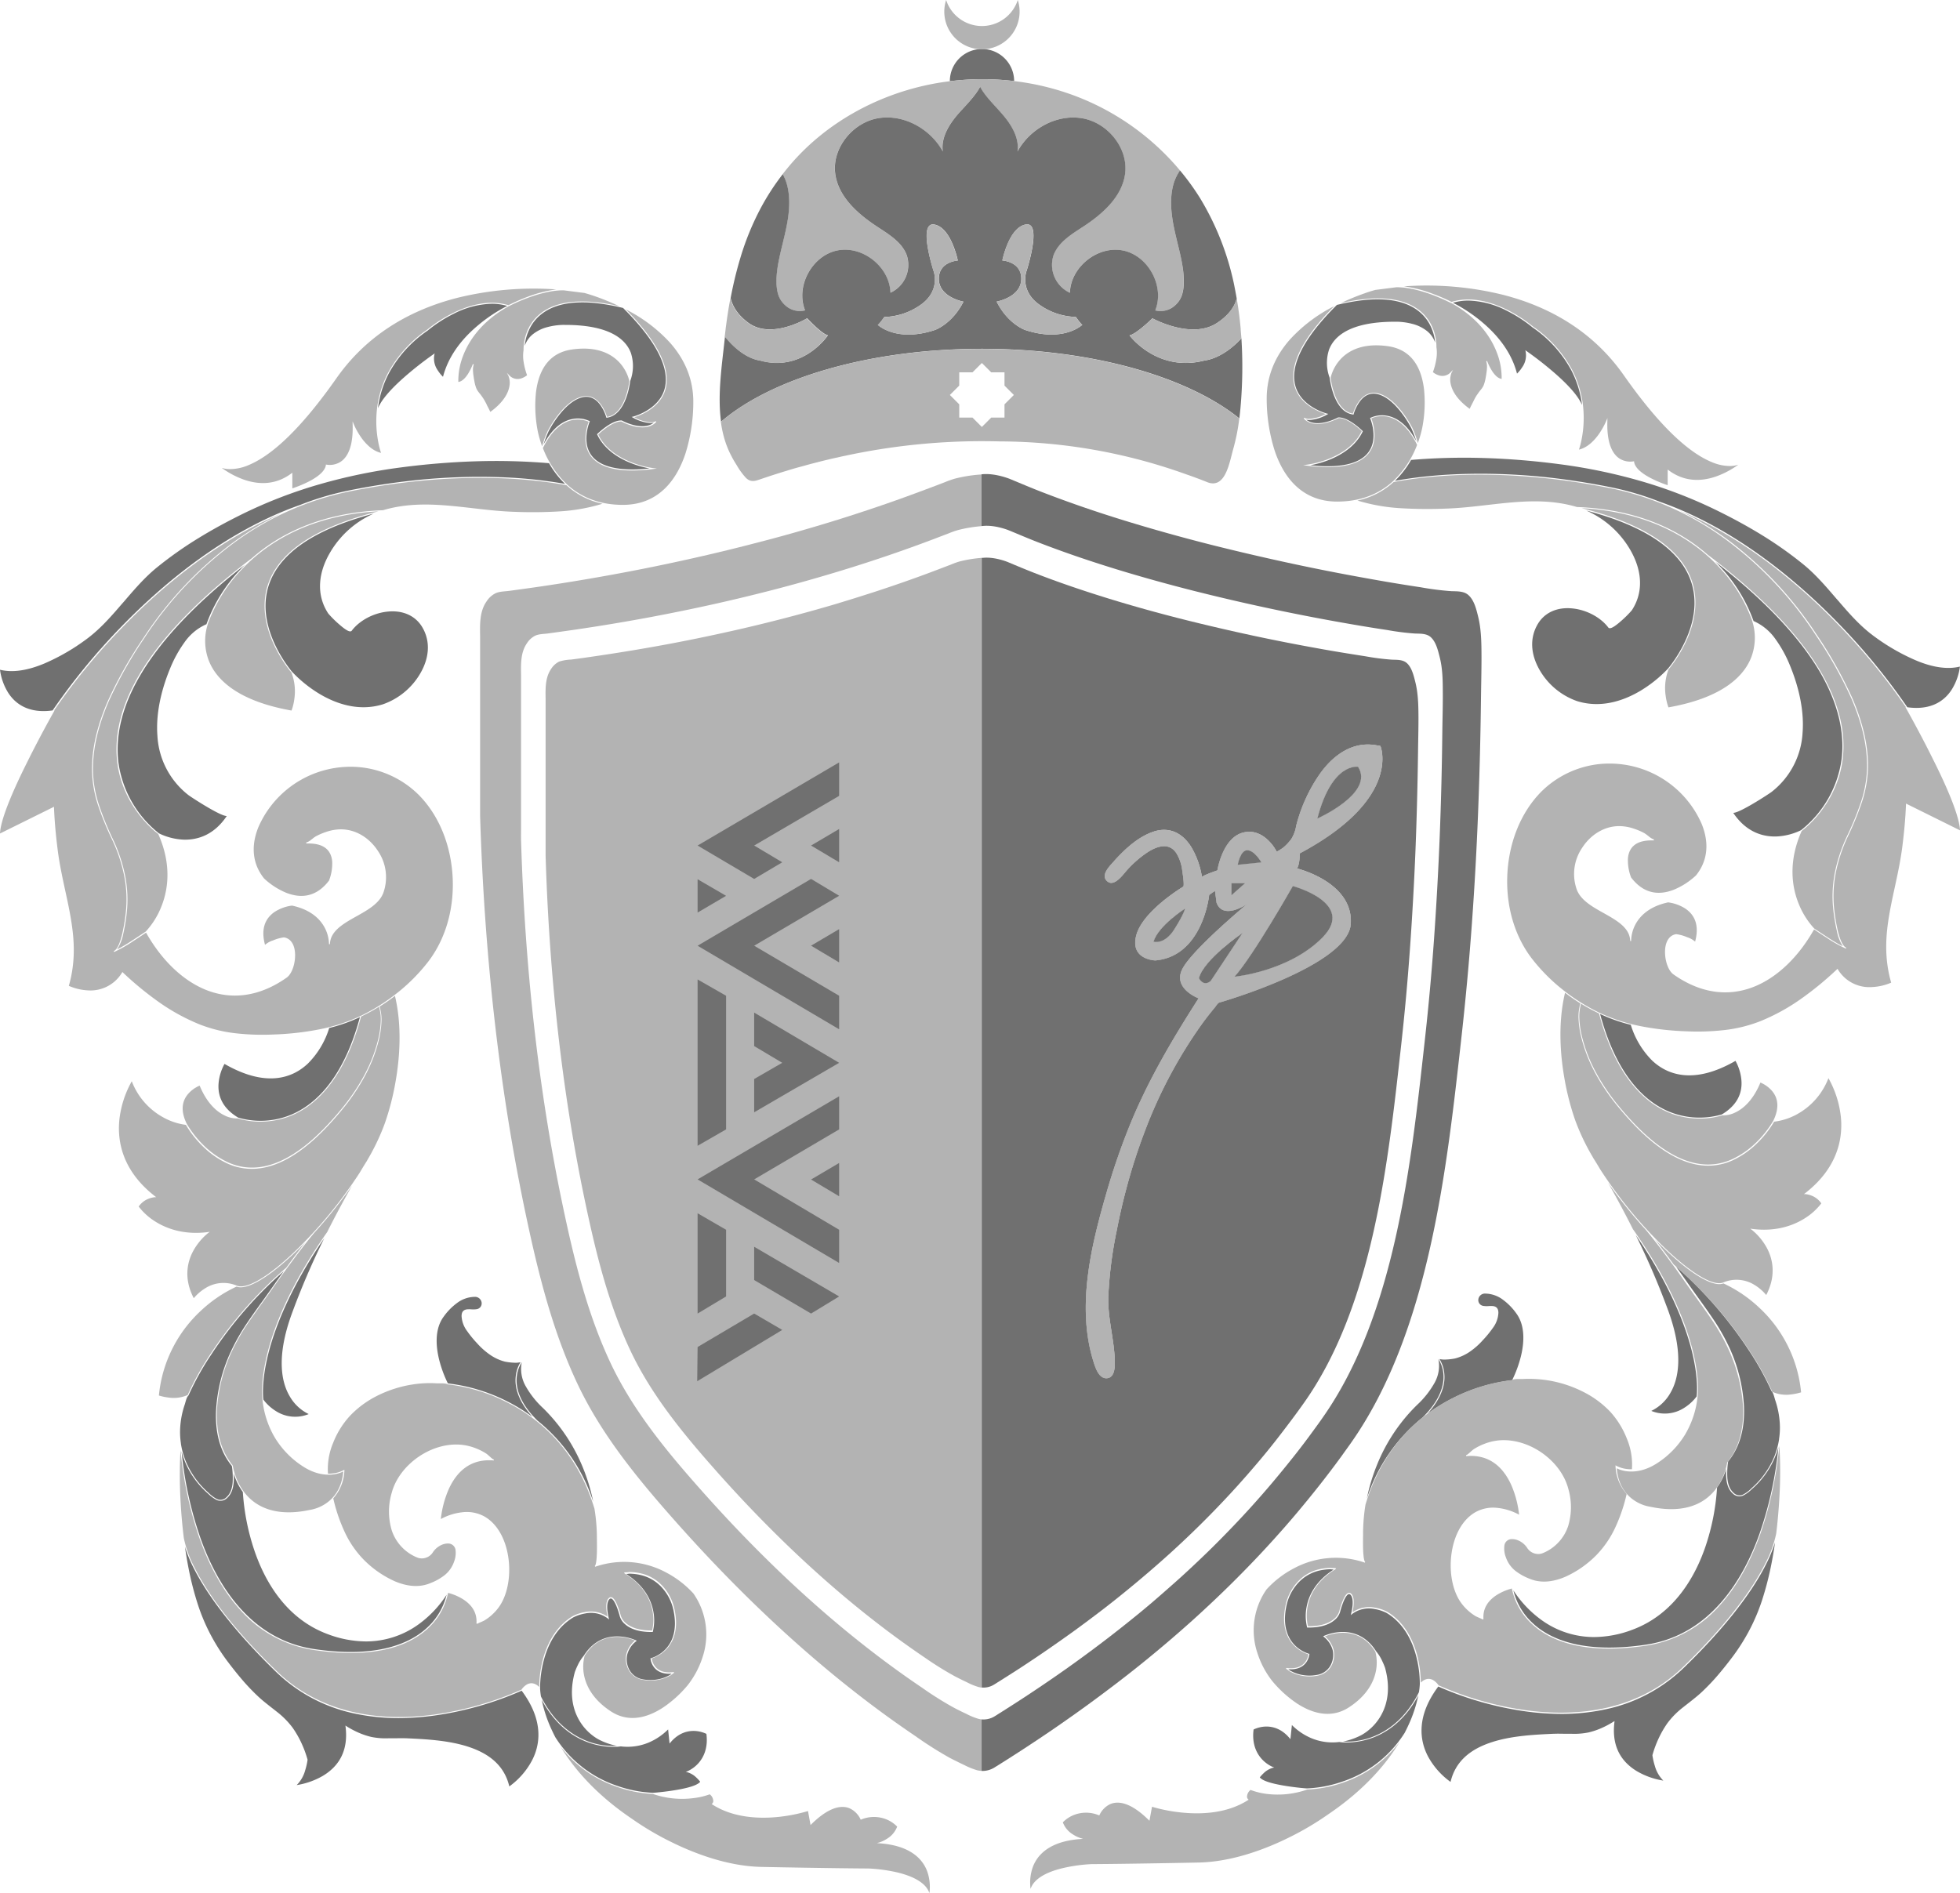 
<svg xmlns="http://www.w3.org/2000/svg" viewBox="0 0 765.74 739.76"><defs><style>.cls-1{fill:#707070;}.cls-2{fill:#b3b3b3;}</style></defs><g id="Layer_2" data-name="Layer 2"><g id="Layer_1-2" data-name="Layer 1"><path class="cls-1" d="M618.07,158.27c-1.37-3.31-5-7.56-10.92-12.69a136,136,0,0,0-10.84-8.45l-.4-.28.12.47a8,8,0,0,1-1.36,6.22,13.42,13.42,0,0,1-2,2.46c-1.89-7.39-6.55-14.23-13.86-20.32a59.72,59.72,0,0,0-11.17-7.37,21.13,21.13,0,0,1,6.06-.86,34.57,34.57,0,0,1,14.84,3.9,53.34,53.34,0,0,1,10.17,6.57,48,48,0,0,1,15.06,16.55A40,40,0,0,1,618.07,158.27Z"/><path class="cls-2" d="M555.73,166.72s-.13.76-.44,2a41.41,41.41,0,0,1-1.38,4.42,29.55,29.55,0,0,0-1.16-3.62c-.52-1.33-1-2.37-1-2.38a43,43,0,0,0-3.73-5.88c-2.13-2.8-5.46-6.37-9.29-7.46-3.07-.88-5.81.23-7.92,3.2a17.39,17.39,0,0,0-2.23,4.61c-3.78-.52-5.94-4.24-7.09-7.3a30,30,0,0,1-1.63-6.73,16.55,16.55,0,0,1,3.82-7.16c2.41-2.63,6.69-5.48,14-5.48a33,33,0,0,1,4.57.34c8.11,1.16,12.85,6.79,14.08,16.73A51.12,51.12,0,0,1,555.73,166.72Z"/><path class="cls-2" d="M567.13,118.49h0c10.9,6.11,15.61,13.87,17.67,19.31a27.11,27.11,0,0,1,1.87,10.26c-1.22-.15-2.46-1.16-3.68-3a22.15,22.15,0,0,1-2-4l-.35.12a7.15,7.15,0,0,1,.3,2.47,18.86,18.86,0,0,1-.28,2.52v.08c-.11.67-.23,1.38-.37,2.06a13.84,13.84,0,0,1-.59,2.08,6.13,6.13,0,0,1-.64,1.2c-.26.38-.56.75-.85,1.1s-.37.48-.6.79l-.36.52-.2.28a16.14,16.14,0,0,0-.84,1.4c-.28.53-.54,1.05-.73,1.45s-.35.68-.52,1l-.5,1c0,.1-.13.27-.2.43a1.07,1.07,0,0,0-.09.19c-5.39-3.91-7-7.54-7.44-9.91a7.34,7.34,0,0,1,.39-4.24l.57-1.1-.86.88a4.39,4.39,0,0,1-4.79,1.26,6.86,6.86,0,0,1-2.23-1.23,25.93,25.93,0,0,0,1.38-5.39,14.39,14.39,0,0,0,0-4.36v0a19.14,19.14,0,0,0-2.08-8.84c-2.14-4.14-6.92-9.26-17.6-10.1a48.45,48.45,0,0,0-8.53.17,75.52,75.52,0,0,0-9.13,1.55,91.81,91.81,0,0,1,9.22-3.8c2.73-1,4.47-1.39,4.48-1.39h.09l7.87-1h.36c4.83,0,10.26,1.66,14,3.07a70.13,70.13,0,0,1,6.81,3"/><path class="cls-1" d="M560.7,133.91a9.93,9.93,0,0,0-3.15-4.52,15.24,15.24,0,0,0-5.85-2.85,25.72,25.72,0,0,0-4.61-.76,19.64,19.64,0,0,0-2-.06h-.21c-17.82,0-23.78,5.94-25.65,10.93a16.53,16.53,0,0,0,.26,11,.18.18,0,0,0,0,0,30.42,30.42,0,0,0,1.64,6.77c1.73,4.58,4.34,7.19,7.56,7.56l.15,0,0-.16a16.29,16.29,0,0,1,2.21-4.64c2-2.88,4.57-3.91,7.52-3.07,3.73,1.07,7,4.58,9.09,7.34a40.81,40.81,0,0,1,3.69,5.81s.48,1,1,2.35c.32.82.69,1.85,1,2.83-3.93-7.31-8.43-9.5-11.59-10a10.68,10.68,0,0,0-6.35.84l-.15.08.07.16c0,.05,2.43,5.7.61,10.72-2.33,6.44-10.61,9-24,7.56a40.24,40.24,0,0,0,7.54-2.19c4.34-1.76,10.11-5.1,12.9-11l.06-.12-.09-.09a31.05,31.05,0,0,0-3.21-2.69c-2.48-1.79-4.59-2.65-6.24-2.6l-.09,0a22,22,0,0,1-5,1.88c-2.27.52-5.31.73-7.53-1a5.32,5.32,0,0,0,1.25.13h.2a16.16,16.16,0,0,0,6.79-2.16l.44-.23-.48-.11c-.08,0-7.89-2-11.3-8.15-4.53-8.18.7-20.05,15.12-34.32h0a80.75,80.75,0,0,1,10.61-1.9,47.79,47.79,0,0,1,8.47-.17c10.51.83,15.21,5.84,17.3,9.9A19.08,19.08,0,0,1,560.7,133.91Z"/><path class="cls-2" d="M553.64,173.84a38.12,38.12,0,0,1-9.55,14.33C538.31,193.39,531,196,522.41,196c-14.76,0-21.46-10.93-24.48-20.1a67.4,67.4,0,0,1-3.05-20.17c0-8.5,3.06-16.27,9.11-23.1a60,60,0,0,1,17.25-13c-17.56,17.7-17.54,28.21-14.37,33.94,3,5.43,9.33,7.67,11.08,8.2a15,15,0,0,1-6.21,1.9h-.19a3.6,3.6,0,0,1-2-.43h0l0,0-.19.31h0c1.84,2,4.82,2.59,8.55,1.72a22,22,0,0,0,5.07-1.9h.13c1.53,0,3.55.87,5.84,2.53a29.23,29.23,0,0,1,3.07,2.56c-2.76,5.77-8.4,9-12.65,10.74a38,38,0,0,1-8.75,2.38l-1.49.18,1.49.19a65,65,0,0,0,8.17.57c11.79,0,16.07-4.26,17.51-8.21,1.69-4.68-.17-9.85-.56-10.84a10.81,10.81,0,0,1,6-.72C545,163.36,549.64,165.7,553.64,173.84Z"/><path class="cls-2" d="M679.11,181.59a34.06,34.06,0,0,1-8.55,4.55c-7,2.46-13.33,1.63-18.73-2.44l-.3-.22v6.12a48.61,48.61,0,0,1-6.21-2.57c-3-1.5-6.55-3.86-6.9-6.56l0-.2-.2,0a7.82,7.82,0,0,1-5.36-1c-3.48-2.14-5.16-7.28-4.88-14.84l0-1.07-.4,1a29.12,29.12,0,0,1-2.88,5.2c-1.66,2.37-4.35,5.32-7.83,6.13a31.23,31.23,0,0,0,1.06-4.1,43.27,43.27,0,0,0,.7-11.19v0a40.3,40.3,0,0,0-4.58-16.14,48.25,48.25,0,0,0-15.15-16.68,54.58,54.58,0,0,0-10.23-6.6c-5.53-2.73-13.76-5.45-21.56-3A68.64,68.64,0,0,0,560,114.9a49.06,49.06,0,0,0-11.54-3,124.54,124.54,0,0,1,38.86,3.33c20.27,5.22,36.11,15.78,47.07,31.4,12.93,18.44,24.47,29.84,34.3,33.91a18.33,18.33,0,0,0,7,1.56A10.48,10.48,0,0,0,679.11,181.59Z"/><path class="cls-1" d="M662,236.59c-.47,12.5-9.12,23.22-10.28,24.6l-.13.15a51,51,0,0,1-10.6,8.53c-5.92,3.55-15,7.15-24.83,4.1a27.3,27.3,0,0,1-14.56-12c-3.72-6.36-4-12.82-.77-18.2,2.69-4.48,7.69-6.68,13.69-6,5.44.59,10.86,3.51,13.82,7.44a.65.65,0,0,0,.49.26c.79.1,2.27-.85,4.46-2.77a41.67,41.67,0,0,0,4.22-4.2c4.4-6.66,4.29-14.89-.32-23.16a37.07,37.07,0,0,0-17.44-15.83c15.26,4,26.55,9.51,33.57,16.41C659.35,221.81,662.27,228.78,662,236.59Z"/><path class="cls-2" d="M684.2,256.81c-2.62,6.8-10.37,15.71-32.36,19.6a20.65,20.65,0,0,1-1.09-4.52,20.45,20.45,0,0,1,1.12-10.32c.52-.61,10-11.81,10.48-25,.3-7.92-2.66-15-8.79-21-7.36-7.22-19.35-12.93-35.64-17,27.93,1.53,44.49,13.22,53.52,22.87a61,61,0,0,1,13.07,21h0l0,.08a2.78,2.78,0,0,1,.1.3h0A21.44,21.44,0,0,1,684.2,256.81Z"/><path class="cls-1" d="M719.48,296.66a42.77,42.77,0,0,1-15.82,27.73h0a24.23,24.23,0,0,1-9.51,2.46c-4.83.19-11.68-1.26-17-9.22.8,0,2.67-.63,7.32-3.34,3.63-2.11,7.22-4.5,7.69-4.87a31.48,31.48,0,0,0,12.08-23.16c.61-7.95-1.14-17.08-5-26.39a48.34,48.34,0,0,0-5.5-10,20.51,20.51,0,0,0-8.66-7.2,60.76,60.76,0,0,0-13.26-21.43c-.54-.58-1.11-1.16-1.7-1.75,19.23,14.93,33.08,29.59,41.18,43.58C718,274.8,720.78,286.11,719.48,296.66Z"/><path class="cls-2" d="M729.43,299.63A45.71,45.71,0,0,1,727,313.56a117.42,117.42,0,0,1-5.4,13.17,61.77,61.77,0,0,0-4.73,14.17,47.94,47.94,0,0,0-.59,14.93,72.25,72.25,0,0,0,1.34,7.88A16.69,16.69,0,0,0,720,369.8c-1.53-.77-3.68-2-6.32-3.74s-4.66-3.08-4.89-3.24l0,0a31.36,31.36,0,0,1-6.33-10.34c-2.31-6-3.93-15.78,1.44-27.8.93-.67,13.78-10.4,16-28,1.31-10.64-1.5-22-8.34-33.85-8.55-14.75-23.45-30.23-44.3-46-10-8.8-26.17-17.78-51.19-18.71-8.61-2.59-17.15-2.41-23.84-1.92-3.77.27-7.61.72-11.32,1.14-5.25.61-10.67,1.23-16,1.4a173.93,173.93,0,0,1-17.58-.15,71.73,71.73,0,0,1-17-3,30.12,30.12,0,0,0,14.05-7.16l.1-.09c5.5-1,11.27-1.75,17.15-2.22,5.58-.45,11.41-.66,17.36-.64a247,247,0,0,1,25.24,1.42c8.2.88,16.61,2.19,25,3.88A114.65,114.65,0,0,1,675,211.38a145.05,145.05,0,0,1,34.48,36.93A165,165,0,0,1,723.2,272.7C727.45,282.48,729.48,291.29,729.43,299.63Z"/><path class="cls-2" d="M765.74,324.46,744.64,314v.29c-.1,2.63-.28,5.43-.54,8.31-.23,2.64-.53,5.35-.9,8.28-.69,5.43-1.83,10.7-2.93,15.79-.76,3.5-1.55,7.12-2.15,10.67-1.28,7.5-2.18,16.53.73,26.64a21.35,21.35,0,0,1-7.49,1.72A14.36,14.36,0,0,1,718,378.76l-.12-.18-.16.15a127.37,127.37,0,0,1-14,11.52A79.06,79.06,0,0,1,687.83,399a55.4,55.4,0,0,1-14.25,3.52,93.19,93.19,0,0,1-14.72.47,112,112,0,0,1-17.34-1.9,69.38,69.38,0,0,1-16.62-5.34,75.21,75.21,0,0,1-14.45-9.09,70.5,70.5,0,0,1-12-12.13c-6.56-8.55-10-19.92-9.59-32s4.54-23.34,11.72-31.49l.64-.71.66-.7a37.85,37.85,0,0,1,23.8-11.14,39.28,39.28,0,0,1,39.11,23.4c2.16,5.25,3.54,13-2.16,20.15a28.7,28.7,0,0,1-8.71,5.63c-6.64,2.58-12.25,1-16.67-4.78a18.45,18.45,0,0,1-1.24-7.5c.42-4.62,3.51-7,9.2-7,.3,0,.62,0,.94,0l0-.38h0a5.5,5.5,0,0,1-1.82-1.05l-.61-.47a12.49,12.49,0,0,0-1.29-.93,26,26,0,0,0-4.67-1.94,18,18,0,0,0-5-.81h-.17c-5.56,0-10.92,3.09-14.35,8.3a18.19,18.19,0,0,0-2.15,16.69c1.62,4.05,6.11,6.58,10.45,9l1.23.69c4.71,2.68,9,5.48,9.12,10.2v0h.37a14.34,14.34,0,0,1,1.62-6.35c1.6-3.08,5.12-7.1,12.84-8.73a16.28,16.28,0,0,1,6.81,2.49c4,2.76,5.29,7.08,3.72,12.85a8.65,8.65,0,0,0-3.14-1.74,15.72,15.72,0,0,0-4.26-1.18c-2.79.42-4.42,3.12-4.35,7.24.06,3.6,1.43,7.16,3.26,8.46,10.22,7.24,21.06,8.94,31.35,4.9,9.07-3.56,17.45-11.53,23.62-22.46.56.38,2.51,1.71,4.76,3.15a53.69,53.69,0,0,0,7.67,4.36l.14-.34h0c-1.24-.5-2.39-2.84-3.33-6.77a72.93,72.93,0,0,1-1.33-7.83,47.17,47.17,0,0,1,.59-14.81,60.91,60.91,0,0,1,4.7-14.09,120.06,120.06,0,0,0,5.42-13.21,46.51,46.51,0,0,0,2.45-14.05c.06-8.39-2-17.25-6.27-27.08a164.64,164.64,0,0,0-13.74-24.44,145.48,145.48,0,0,0-34.57-37A120.35,120.35,0,0,0,656,199.45c26.36,11.14,48.15,30.13,62.25,44.75a248.51,248.51,0,0,1,26.37,32.14l-.2,0,.19.33c.05.09,5.34,9.4,10.55,19.95C762,310.22,765.58,319.84,765.74,324.46Z"/><path class="cls-1" d="M765.71,260.47a22.37,22.37,0,0,1-3.14,8.89c-2.51,4-7.59,8.38-17.42,7a249,249,0,0,0-26.6-32.46c-15.48-16-40.22-37.37-70.1-47.83a112.45,112.45,0,0,0-19.19-5.68c-8.4-1.7-16.82-3-25-3.89A248.14,248.14,0,0,0,579,185.12c-6,0-11.8.19-17.39.64s-11.28,1.17-16.63,2.13a35.58,35.58,0,0,0,6.31-8.17,248.23,248.23,0,0,1,28.94-.73c9.38.3,19.09,1.09,28.86,2.37a214.33,214.33,0,0,1,31.62,6.53,183.89,183.89,0,0,1,30.1,11.59c6.4,3.14,12.1,6.27,17.45,9.55a151,151,0,0,1,16.23,11.47c4.81,3.91,8.91,8.71,12.88,13.35l.89,1c4.61,5.38,8.86,10.15,14.2,14a81.67,81.67,0,0,0,15.82,9.1C755,260.84,760.93,261.66,765.71,260.47Z"/><path class="cls-2" d="M692.77,438l0,0a40.59,40.59,0,0,1-6.89,8.66,33.73,33.73,0,0,1-9.1,6.29c-7.7,3.53-16.06,2.61-24.87-2.74-6.28-3.81-12.67-9.72-19.54-18.07a80.66,80.66,0,0,1-8.85-13.06,58.83,58.83,0,0,1-5.63-14.69,35.64,35.64,0,0,1-.86-6.24,17.28,17.28,0,0,1,.68-5.95,71.93,71.93,0,0,0,7,3.82c7.17,26.93,19.87,36.32,29.26,39.46a31.71,31.71,0,0,0,10,1.61,29.4,29.4,0,0,0,8.84-1.26h0a10.67,10.67,0,0,0,5.35-1.23c2.76-1.35,6.66-4.45,9.61-11.58a12.28,12.28,0,0,1,4.5,3.23C694.92,429.35,695.07,433.29,692.77,438Z"/><path class="cls-1" d="M672.68,435.48h0a31.21,31.21,0,0,1-18.61-.36c-9.28-3.1-21.8-12.36-28.95-38.91a64.33,64.33,0,0,0,12,4.24,33.5,33.5,0,0,0,8.38,14c5.67,5.33,15.91,9.66,32.53.09a19.17,19.17,0,0,1,2.3,7.42C680.84,427.6,678.25,432.16,672.68,435.48Z"/><path class="cls-2" d="M711.56,470.23a24.47,24.47,0,0,1-6.47,5.84c-4.06,2.57-10.92,5.39-20.6,4.13l-.71-.1.58.43a23.68,23.68,0,0,1,5.89,7.05c2.19,4.06,3.91,10.54-.21,18.46a18.61,18.61,0,0,0-4.51-3.9,13.29,13.29,0,0,0-12.3-1c-4.62,1.9-16-5.83-28.93-19.7-.36-.39-.73-.78-1.09-1.18a173.54,173.54,0,0,1-18-23.27l-.05-.08,0,0c-1.26-2.12-2.18-3.61-2.66-4.35-.07-.1-.12-.19-.18-.29l0-.05-.09-.15a86.5,86.5,0,0,1-6.86-14.43,102.35,102.35,0,0,1-4.13-16c-1.54-8.63-2.74-21.44.2-33.73q2.91,2.25,6,4.17a17.71,17.71,0,0,0-.72,6.16,36.16,36.16,0,0,0,.87,6.31,59.6,59.6,0,0,0,5.66,14.79,81,81,0,0,0,8.9,13.11c6.9,8.39,13.32,14.33,19.63,18.16,5.37,3.26,10.59,4.89,15.59,4.89a22.94,22.94,0,0,0,9.62-2.13,33.94,33.94,0,0,0,9.2-6.36,40.34,40.34,0,0,0,6.92-8.7,24.56,24.56,0,0,0,8.23-2.52,27.1,27.1,0,0,0,13-14.49,39.52,39.52,0,0,1,4.84,15c.84,8.1-.91,19.87-14,30l-.4.31.5,0a8.81,8.81,0,0,1,2.39.56A8.27,8.27,0,0,1,711.56,470.23Z"/><path class="cls-1" d="M662.84,545.68h0a18,18,0,0,1-4.84,4.44,13.93,13.93,0,0,1-12.87,1.2,17.08,17.08,0,0,0,7.54-7.16c3-5.18,5.22-14.87-.77-31.6a296.14,296.14,0,0,0-12.86-30c14,20.44,19.77,36.32,22.12,46.16C663.64,539.09,662.93,545,662.84,545.68Z"/><path class="cls-2" d="M674.82,571.38l.14.12-.19,0a20.59,20.59,0,0,1-.91,3.61,23.43,23.43,0,0,1-3.88,7.19c-5.35,6.6-14,8.85-25.07,6.51a15.78,15.78,0,0,1-6.28-2.41c-2.88-1.87-6.4-5.58-7-12.65a12.26,12.26,0,0,0,4.31,1.19c2.64.26,6.78-.09,11.59-3.26a34.81,34.81,0,0,0,10.83-11.16,36.21,36.21,0,0,0,4.85-14.69s0-.2.07-.57l0-.18v0c.17-1.91.37-7.58-1.75-16.47-2.43-10.2-8.5-26.85-23.59-48.33-1.88-3.75-3.67-7.15-5.25-10.09s-3.12-5.69-4.47-8.05a184,184,0,0,0,14.72,18.37l.1.11c2.69,3.24,5.51,6.87,8.62,11.09l2,2.68c2.19,3,4.34,6.11,6.3,8.88,1.05,1.49,2.14,3,3.2,4.48,1.76,2.45,3.59,5,5.31,7.53A80.84,80.84,0,0,1,675.64,528,62.69,62.69,0,0,1,681,550.06C681.3,558.83,679.24,566,674.82,571.38Z"/><path class="cls-2" d="M703.66,544.07a21.93,21.93,0,0,1-3.82.8,13.41,13.41,0,0,1-7.42-1h0a111.18,111.18,0,0,0-8.8-15.86,162.25,162.25,0,0,0-29.74-33.91l0,0c-.62-.88-1.27-1.75-1.9-2.62-2-2.67-3.81-5.1-5.58-7.35,12,12.37,22.4,19.13,26.93,17.38a52.6,52.6,0,0,1,14,9.5A51.79,51.79,0,0,1,703.66,544.07Z"/><path class="cls-1" d="M694.8,565.41a145.11,145.11,0,0,1-7.53,34.34c-6.31,17.51-19.11,39.16-44.22,42.92s-37.93-2.49-44.24-8.4a25.62,25.62,0,0,1-7.55-12.81,43.25,43.25,0,0,0,11.1,11.66,34.93,34.93,0,0,0,20.44,6.57,42.87,42.87,0,0,0,15-2.88c16.4-6.11,24.51-20.91,28.42-32.26a89.25,89.25,0,0,0,4.61-23.3,24.33,24.33,0,0,0,3.59-7.29,23,23,0,0,0,0,3.62c.23,2.71,1.08,4.72,2.53,6a3.64,3.64,0,0,0,4.07.81,13.39,13.39,0,0,0,3.37-2.47l.22-.19a33.62,33.62,0,0,0,8.5-11.56A29.71,29.71,0,0,0,694.8,565.41Z"/><path class="cls-1" d="M695.06,562.25h0a1.13,1.13,0,0,1,0,.14,29.8,29.8,0,0,1-2.23,7.62,33.34,33.34,0,0,1-8.41,11.43l-.22.2a13,13,0,0,1-3.26,2.4,3.25,3.25,0,0,1-3.69-.75c-1.37-1.2-2.18-3.13-2.4-5.74a30.84,30.84,0,0,1,.3-6.45c4.46-5.44,6.55-12.68,6.19-21.53A63,63,0,0,0,676,527.38a80.11,80.11,0,0,0-7.27-12.79c-1.72-2.55-3.54-5.08-5.31-7.53-1.06-1.47-2.15-3-3.2-4.48-1.68-2.39-3.51-5-5.39-7.61a161.18,161.18,0,0,1,28.49,32.8,110.33,110.33,0,0,1,8.81,15.89l.17-.07-.09.16c.13.07.4.35.79,1.51.14.44.27.89.37,1.25s.13.46.17.58a34.16,34.16,0,0,1,1.79,9A29.18,29.18,0,0,1,695.06,562.25Z"/><path class="cls-1" d="M693.48,602.69c-.43,3.1-.94,6.06-1.52,8.95a122.38,122.38,0,0,1-3.61,13.84,75.49,75.49,0,0,1-4.94,11.62,78,78,0,0,1-6.79,10.65c-2.1,2.77-3.9,5-5.67,7.06a82.37,82.37,0,0,1-6.26,6.52c-1.52,1.41-3.2,2.71-4.82,4-.71.55-1.42,1.1-2.12,1.66a32.49,32.49,0,0,0-6.32,6.35,39,39,0,0,0-3.45,6,41.88,41.88,0,0,0-2.4,6.5v.07a25.47,25.47,0,0,0,.94,4.13,13,13,0,0,0,3.31,5.74,29.56,29.56,0,0,1-10.17-3.58c-7-4.16-10-10.65-8.92-19.3l0-.39-.33.22a35.93,35.93,0,0,1-4.69,2.51,29,29,0,0,1-5,1.7,27.77,27.77,0,0,1-6.71.55l-2.16,0c-1.56,0-3.16-.08-4.68,0h-.35c-7.11.33-16,.74-23.68,3.18-9.24,2.92-14.62,8-16.43,15.63a29.69,29.69,0,0,1-8.79-9.93c-3.11-5.89-4.93-15.41,4-27.35a129.55,129.55,0,0,0,34,9.7,102.73,102.73,0,0,0,14,1,80.87,80.87,0,0,0,17.29-1.78,62.39,62.39,0,0,0,30.56-16.18c19-18.4,28-32.13,32.14-40.41A54.07,54.07,0,0,0,693.48,602.69Z"/><path class="cls-1" d="M555.78,553.89l0,0A67.19,67.19,0,0,0,534,585.59a74,74,0,0,1,4.06-13.4A68.6,68.6,0,0,1,553.61,549a35.21,35.21,0,0,0,6.72-8.43,13.58,13.58,0,0,0,1.63-9.5,12.71,12.71,0,0,1,1.95,5.75C564.25,540.63,563.12,546.65,555.78,553.89Z"/><path class="cls-1" d="M594.22,529.88a46.83,46.83,0,0,1-3.46,9.46,68.81,68.81,0,0,0-23.62,7.24,67.31,67.31,0,0,0-9.5,5.91c6-6.6,7-12.12,6.63-15.68a13,13,0,0,0-1.89-5.76,8.51,8.51,0,0,0,2.47.2,22.5,22.5,0,0,0,3.61-.42,18.25,18.25,0,0,0,5.92-2.74,28.4,28.4,0,0,0,4.88-4.34,43,43,0,0,0,4-4.88A10.7,10.7,0,0,0,585.4,513c0-1.62-.69-2.46-2.12-2.64a10.71,10.71,0,0,0-1.71,0,9,9,0,0,1-2-.06,2.28,2.28,0,0,1-2-2.61,2.59,2.59,0,0,1,2.76-2.21h0a11.71,11.71,0,0,1,6.83,2.39,23.43,23.43,0,0,1,5.2,5.3C596.05,518.13,595.4,525,594.22,529.88Z"/><path class="cls-2" d="M546.8,680.7c-5,8.26-13.47,18.51-27.89,28.26a113.74,113.74,0,0,1-15.65,9.22c-8.61,4.24-21.67,9.35-35,9.62s-24,.42-30.64.51c-7.15.09-11.19.11-11.23.11A63,63,0,0,0,415.13,730c-7,1.69-11.31,4.47-12.5,8.09a18.11,18.11,0,0,1,.93-8.68c2.45-6.38,8.87-10.11,18.57-10.79l1-.08-1-.29a12.92,12.92,0,0,1-2.9-1.4,9.41,9.41,0,0,1-4-4.76,12.53,12.53,0,0,1,3.68-2.6,13,13,0,0,1,10.4-.16l.17.06.07-.17a8.8,8.8,0,0,1,4.27-4.28c4-1.66,9.17.51,15,6.29l.25.24,1-5.46A63.63,63.63,0,0,0,463,708.38c6.82.56,16.63.16,24.61-5l.22-.14-.2-.16a1.55,1.55,0,0,1-.45-.92,3.52,3.52,0,0,1,1.39-2.73A27.62,27.62,0,0,0,495,701a34.92,34.92,0,0,0,15.71-1.72,49,49,0,0,0,14.11-2.75A46.44,46.44,0,0,0,546.8,680.7Z"/><path class="cls-1" d="M554.1,662.51a52.62,52.62,0,0,1-4,11.93c-.39.85-.83,1.74-1.31,2.67h0a45.69,45.69,0,0,1-24.15,19,48.68,48.68,0,0,1-14,2.73h0c-.33,0-4.29-.32-8.46-1-5.53-.89-9-2-10-3.32a15.46,15.46,0,0,1,1.44-1.57,8.48,8.48,0,0,1,3.6-2.15l.6-.13-.58-.22a12.8,12.8,0,0,1-4.3-3.11c-1.87-2.06-3.93-5.73-3.18-11.53a12,12,0,0,1,4.61-1.14c2.51-.09,6.19.61,9.5,4.59l.28.34.57-5.53a23.77,23.77,0,0,0,7.28,5,21.35,21.35,0,0,0,11.2,1.63,17.86,17.86,0,0,0,2.89.19,29.42,29.42,0,0,0,8.58-1.31C540.38,677.82,548.26,673.43,554.1,662.51Z"/><path class="cls-2" d="M695.41,579.9c-.17,5.66-.59,11.58-1.27,17.59v0c-.07.6-.14,1.18-.21,1.77a44.53,44.53,0,0,1-4.32,11.82c-4.16,8.26-13.11,21.95-32.07,40.31s-43.89,19.3-61.52,16.88a128.68,128.68,0,0,1-34-9.72,6.76,6.76,0,0,0-2.06-2c-1.14-.65-2.89-1-4.88.94a43.87,43.87,0,0,0-1.37-10.5c-1.42-5.48-4.61-12.92-11.79-17.21a16.39,16.39,0,0,0-4.71-1.56,11.44,11.44,0,0,0-8.82,1.8,22.94,22.94,0,0,0,.44-2.76c.2-2.35-.17-3.9-1.08-4.61a1,1,0,0,0-.91-.21c-.74.19-1.48,1.2-2.27,3.09a33.22,33.22,0,0,0-1.34,4.05,6.24,6.24,0,0,1-2,3c-1.52,1.33-4.46,2.89-9.91,2.89H511a18.59,18.59,0,0,1-.14-7.71c.78-4.1,3.33-10,11.09-14.71l-.2-.32a.84.84,0,0,1-.35,0,5.23,5.23,0,0,1-.6,0l-.46,0a3.89,3.89,0,0,0-.68-.06,22,22,0,0,0-2.71.23,21.34,21.34,0,0,0-2.66.59,16.5,16.5,0,0,0-7.78,5.14,19.31,19.31,0,0,0-4.2,8.39c-1.87,8.43.68,13.27,3.15,15.85a13.67,13.67,0,0,0,5.72,3.57,6.61,6.61,0,0,1-1.24,3c-1.51,2-4,2.77-7.43,2.32l-.05.37a2,2,0,0,1,.61.36l.22.18a5.57,5.57,0,0,0,.47.35,15.26,15.26,0,0,0,1.95.94,13.32,13.32,0,0,0,2.06.65,16.1,16.1,0,0,0,6.78.2,7.75,7.75,0,0,0,5.48-3.65,9,9,0,0,0,1-6.43,10.11,10.11,0,0,0-3.41-5.3,19.11,19.11,0,0,1,6.93-1.41h.08c5.33,0,9.61,2.48,12.69,7.37l0,0a16.78,16.78,0,0,1,.28,7.31c-.69,3.9-3.09,9.58-10.6,14.46s-15.22,1.82-20.39-1.59a45.4,45.4,0,0,1-9.56-8.69,34.93,34.93,0,0,1-5.8-10.94,27.94,27.94,0,0,1,3.56-24.86,38.82,38.82,0,0,1,10.49-8.13,34.68,34.68,0,0,1,27.93-2.33h0l.11-.35c-.15,0-.67-.59-.81-5.32-.06-2.23,0-4.52,0-5.5V599a71.44,71.44,0,0,1,.95-11.08c7.05-23.59,22.26-35.58,33.78-41.47a68.23,68.23,0,0,1,23.59-7.21v-.17l.15.09v0s.06-.07.31-.13a9,9,0,0,1,1.56-.18c.64,0,1.29,0,1.72,0h.47a44.27,44.27,0,0,1,5.4.05,46.8,46.8,0,0,1,17.9,4.88A38.25,38.25,0,0,1,629,551.55a33.84,33.84,0,0,1,6.57,10.57,26.23,26.23,0,0,1,2,12,12.12,12.12,0,0,1-1.64-.06,11.62,11.62,0,0,1-4.47-1.3l-.3-.19,0,.36a17.37,17.37,0,0,0,4.35,10.85,65.07,65.07,0,0,1-4.32,12.82,38.92,38.92,0,0,1-7.62,11.18,40.16,40.16,0,0,1-12,8.35c-5.2,2.23-9.91,2.49-14,.77a21.59,21.59,0,0,1-5.66-3.19,11.52,11.52,0,0,1-3.6-5.21,9.4,9.4,0,0,1-.57-4.57,2.9,2.9,0,0,1,3.07-2.51,5.91,5.91,0,0,1,2,.37,7.88,7.88,0,0,1,3.79,3,5.14,5.14,0,0,0,4.06,2.44,4.73,4.73,0,0,0,2.13-.35,17.31,17.31,0,0,0,9.87-10.58,25.68,25.68,0,0,0,0-14.73c-1.47-5.45-5.4-10.62-10.77-14.21s-11.71-5.21-17.31-4.4a21.26,21.26,0,0,0-4.6,1.21,22.88,22.88,0,0,0-4.25,2.14,8.94,8.94,0,0,0-1,.83l-.52.46c-.29.26-1.08,1-1.43,1l0,.38c.61,0,1.21-.08,1.8-.08,7,0,12.28,3.72,15.71,11.06a39.48,39.48,0,0,1,3.19,11.92,22.32,22.32,0,0,0-8.32-2.64,14.28,14.28,0,0,0-8.8,1.69c-5,2.89-8.37,8.95-9.34,16.63-.9,7.18.59,14.42,3.9,18.89a19.38,19.38,0,0,0,5.65,5.12l.78.36.67.3a7.91,7.91,0,0,1,1.23.6l.1-.11.22,0v0c-.31-3.93,1.49-7.14,5.34-9.56a20.8,20.8,0,0,1,5.75-2.43,25.67,25.67,0,0,0,7.83,13.84c6.37,6,19.27,12.27,44.54,8.49a47.74,47.74,0,0,0,28.84-15.73c6.37-7,11.64-16.23,15.68-27.42a146.44,146.44,0,0,0,7.6-35C695.49,569.77,695.55,574.79,695.41,579.9Z"/><path class="cls-1" d="M554.7,657.9V658h0a24.51,24.51,0,0,1-.36,3.27c-5.83,11.61-14,16.18-19.76,18a28.61,28.61,0,0,1-9.9,1.26,26.42,26.42,0,0,0,7.31-2.59,20.17,20.17,0,0,0,6.53-6c2.67-3.83,5.3-10.46,2.6-20.24a24.84,24.84,0,0,0-1-2.4,16.78,16.78,0,0,0-2.5-4.05l0,0c-3.92-6.22-9.22-7.55-13-7.55h-.07a18.89,18.89,0,0,0-7.36,1.57l-.26.12.22.19a9.79,9.79,0,0,1,3.52,5.29,8.59,8.59,0,0,1-1,6.16,7.38,7.38,0,0,1-5.22,3.47,16,16,0,0,1-6.62-.19,15.31,15.31,0,0,1-2-.64,16.68,16.68,0,0,1-1.9-.92,4.86,4.86,0,0,1-.41-.32l-.22-.17c3.9.3,5.9-1.2,6.93-2.55a6.86,6.86,0,0,0,1.33-3.32v-.15l-.15,0a13.26,13.26,0,0,1-5.7-3.51c-2.41-2.51-4.89-7.24-3.06-15.51a18.87,18.87,0,0,1,4.12-8.22,16,16,0,0,1,7.6-5,19.29,19.29,0,0,1,2.61-.58,21.36,21.36,0,0,1,2.67-.23,2.63,2.63,0,0,1,.62.06l.48.05.33,0c-7.37,4.72-9.84,10.49-10.6,14.55a18.42,18.42,0,0,0,.18,8l0,.13h.64c5.57,0,8.59-1.61,10.15-3a6.41,6.41,0,0,0,2.12-3.18,33,33,0,0,1,1.32-4c.92-2.19,1.61-2.77,2-2.88a.63.63,0,0,1,.59.14c1,.78,1.07,2.77.94,4.29a22.81,22.81,0,0,1-.55,3.21l-.15.55.45-.36a10.91,10.91,0,0,1,8.94-2,16.45,16.45,0,0,1,4.59,1.51c7.06,4.22,10.21,11.57,11.61,17A43.32,43.32,0,0,1,554.7,657.9Z"/><path class="cls-1" d="M396.2,31.68a103.91,103.91,0,0,0-25.11.06h0a12.56,12.56,0,0,1,25.12-.06Z"/><path class="cls-2" d="M398.34,4.53A14.71,14.71,0,1,1,369.64,0a14.71,14.71,0,0,0,14,10.17A14.72,14.72,0,0,0,397.63,0,14.76,14.76,0,0,1,398.34,4.53Z"/><path class="cls-2" d="M461.62,115.63a9.2,9.2,0,0,1-2.43,3.57,8.35,8.35,0,0,1-7.88,2.09c3.77-9.37-2.68-21.36-12.55-23.4s-20.54,6.42-20.79,16.52a12,12,0,0,1-6.39-14.68c1.87-5,6.85-8.09,11.34-11,7.68-5,15.41-11.74,16.61-20.84,1.32-10-6.84-20-16.79-21.68s-20.41,4.09-25.25,13c.77-5.37-2.38-10.5-5.94-14.61-2.58-3-5.47-5.78-7.65-9-.36-.56-.71-1.13-1-1.72a17.15,17.15,0,0,1-1,1.7c-2.16,3.25-5.07,6.07-7.65,9-3.54,4.11-6.7,9.24-5.94,14.61-4.84-8.87-15.3-14.68-25.24-13s-18.1,11.67-16.78,21.68c1.2,9.1,8.91,15.82,16.59,20.84,4.49,2.94,9.49,6,11.34,11a12,12,0,0,1-6.37,14.68c-.26-10.1-10.92-18.56-20.79-16.52s-16.33,14-12.56,23.4a8.32,8.32,0,0,1-7.87-2.09,9.36,9.36,0,0,1-2.45-3.57c-1.42-3.9-.81-9.15-.09-13.07.88-4.65,2.2-9.2,3.13-13.83,1.07-5.22,1.63-10.88.33-16.13a18.12,18.12,0,0,0-1.78-4.52c1.27-1.66,2.61-3.28,4-4.85C323.21,48,341.91,37.65,361.81,33.31c3.07-.67,6.15-1.19,9.27-1.57h0a103.91,103.91,0,0,1,25.11-.06,101.25,101.25,0,0,1,26.08,6.67A99.11,99.11,0,0,1,461,66.6a18.43,18.43,0,0,0-2.72,6c-1.3,5.25-.72,10.91.33,16.13.93,4.63,2.27,9.18,3.13,13.83C462.43,106.48,463,111.73,461.62,115.63Z"/><path class="cls-1" d="M485,132.2c-7.52,8.17-14.25,8.63-14.25,8.63-18.67,4.89-29.46-9.77-29.46-9.77,2.76-.59,8.94-6.67,8.94-6.67s15.25,8.42,25.24,1.82c5-3.28,7-6.83,7.69-9.58-.31-1.8-.66-3.57-1-5.33a107.53,107.53,0,0,0-13.39-34A96.15,96.15,0,0,0,461,66.6a18.43,18.43,0,0,0-2.72,6c-1.3,5.25-.72,10.91.33,16.13.93,4.63,2.27,9.18,3.13,13.83.72,3.92,1.33,9.17-.09,13.07a9.2,9.2,0,0,1-2.43,3.57,8.35,8.35,0,0,1-7.88,2.09c3.77-9.37-2.68-21.36-12.55-23.4s-20.54,6.42-20.79,16.52a12,12,0,0,1-6.39-14.68c1.87-5,6.85-8.09,11.34-11,7.68-5,15.41-11.74,16.61-20.84,1.32-10-6.84-20-16.79-21.68s-20.41,4.09-25.25,13c.77-5.37-2.38-10.5-5.94-14.61-2.58-3-5.47-5.78-7.65-9-.36-.56-.71-1.13-1-1.72a17.15,17.15,0,0,1-1,1.7c-2.16,3.25-5.07,6.07-7.65,9-3.54,4.11-6.7,9.24-5.94,14.61-4.84-8.87-15.3-14.68-25.24-13s-18.1,11.67-16.78,21.68c1.2,9.1,8.91,15.82,16.59,20.84,4.49,2.94,9.49,6,11.34,11a12,12,0,0,1-6.37,14.68c-.26-10.1-10.92-18.56-20.79-16.52s-16.33,14-12.56,23.4a8.32,8.32,0,0,1-7.87-2.09,9.36,9.36,0,0,1-2.45-3.57c-1.42-3.9-.81-9.15-.09-13.07.88-4.65,2.2-9.2,3.13-13.83,1.07-5.22,1.63-10.88.33-16.13a18.12,18.12,0,0,0-1.78-4.52,93.44,93.44,0,0,0-8.51,13.09,106.22,106.22,0,0,0-8,19.48,149.11,149.11,0,0,0-3.84,15.84v0c.63,2.75,2.41,6.37,7,9.71,9.06,6.6,22.9-1.83,22.9-1.83s5.6,6.08,8.11,6.68c0,0-9.77,14.66-26.71,9.77,0,0-6.45-.49-13.5-9.33-.05.39-.09.77-.14,1.16-1.08,10.2-2.84,21.57-1.41,32.16,19.8-17,58.08-28.5,102-28.5,42.86,0,80.3,10.93,100.5,27.21.17-1.52.34-3,.47-4.57A177.24,177.24,0,0,0,485,132.2Zm-119.47-3.35c-15.26,5.16-22.58-1.91-22.58-1.91.56-.24,2.55-3.08,2.55-3.08a25.63,25.63,0,0,0,15.1-5.43c6.84-5.56,4.14-12.56,4.14-12.56s-6.28-19.32.31-18.13,9.15,14.07,9.15,14.07-7.63.4-7.4,7.4,9.62,8.66,9.62,8.66C372.09,126.46,365.49,128.85,365.49,128.85Zm34.75,0s-6.6-2.39-10.9-11c0,0,9.39-1.66,9.62-8.66s-7.39-7.4-7.39-7.4,2.54-12.88,9.14-14.07.32,18.13.32,18.13-2.7,7,4.14,12.56a25.61,25.61,0,0,0,15.1,5.43s2,2.84,2.55,3.08C422.82,126.94,415.5,134,400.24,128.85Z"/><path class="cls-2" d="M383.63,136.34c-44,0-82.24,11.51-102,28.5a44,44,0,0,0,1.68,7.56,35.63,35.63,0,0,0,2.3,5.53,39.06,39.06,0,0,0,2.19,3.81,26.79,26.79,0,0,0,3.64,5c1.7,1.64,3.21,1.35,5.24.66s4.23-1.43,6.36-2.11c1.38-.44,2.76-.87,4.16-1.29,1.76-.55,3.51-1.07,5.29-1.54s3.56-1,5.34-1.45,3.55-.92,5.35-1.34c1.36-.34,2.73-.65,4.09-.93.74-.18,1.48-.34,2.24-.51.4-.07.8-.16,1.22-.25a255.07,255.07,0,0,1,52.48-5.59q3.68,0,7.33.09a217.33,217.33,0,0,1,73.27,13c.89.3,1.76.61,2.65.94,1.74.64,3.49,1.29,5.22,2,6.07,2.39,8.08-5,9.42-10.27.23-.94.46-1.8.66-2.54a78.75,78.75,0,0,0,2.41-12.08C463.93,147.27,426.49,136.34,383.63,136.34ZM392.44,158v5.18h-5.18l-3.66,3.66-3.66-3.66h-5.18V158l-3.66-3.66,3.66-3.66v-5.18h5.18l3.66-3.66,3.66,3.66h5.18v5.18l3.66,3.66Z"/><path class="cls-2" d="M485,132.2c-7.52,8.17-14.25,8.63-14.25,8.63-18.67,4.89-29.46-9.77-29.46-9.77,2.76-.59,8.94-6.67,8.94-6.67s15.25,8.42,25.24,1.82c5-3.28,7-6.83,7.69-9.58l.15.84c.6,3.57,1.06,7.19,1.39,10.82,0,.12,0,.25,0,.37Q484.84,130.43,485,132.2Z"/><path class="cls-2" d="M422.82,126.94s-7.32,7.07-22.58,1.91c0,0-6.6-2.39-10.9-11,0,0,9.39-1.66,9.62-8.66s-7.39-7.4-7.39-7.4,2.54-12.88,9.14-14.07.32,18.13.32,18.13-2.7,7,4.14,12.56a25.61,25.61,0,0,0,15.1,5.43S422.26,126.7,422.82,126.94Z"/><path class="cls-2" d="M323.35,131.08s-9.77,14.66-26.71,9.77c0,0-6.45-.49-13.5-9.33.55-5,1.27-10,2.21-15,.63,2.75,2.41,6.37,7,9.71,9.06,6.6,22.9-1.83,22.9-1.83S320.84,130.48,323.35,131.08Z"/><path class="cls-2" d="M376.38,117.87c-4.29,8.59-10.89,11-10.89,11-15.26,5.16-22.58-1.91-22.58-1.91.56-.24,2.55-3.08,2.55-3.08a25.63,25.63,0,0,0,15.1-5.43c6.84-5.56,4.14-12.56,4.14-12.56s-6.28-19.32.31-18.13,9.15,14.07,9.15,14.07-7.63.4-7.4,7.4S376.38,117.87,376.38,117.87Z"/><path class="cls-2" d="M374.74,219.47a30.92,30.92,0,0,0-3.3,1.18c-2.21.83-4.41,1.68-6.62,2.52q-4.9,1.85-9.85,3.6-6.47,2.29-13,4.42-8,2.59-16,5-9.45,2.78-19,5.26-10.86,2.84-21.83,5.28-12.26,2.75-24.6,5.05-13.6,2.52-27.28,4.53c-3.4.5-6.8,1-10.2,1.43a16.94,16.94,0,0,0-4.61.79,7.82,7.82,0,0,0-3.06,2.76c-2.45,3.49-2.27,7.9-2.22,12,0,2.23,0,4.47,0,6.7v49.37c0,1.68,0,3.37,0,5.06,1.37,45.2,6.14,91,15.45,135.27,4.15,19.73,9,39.58,17.61,57.91,8.4,17.87,21.25,33.3,34.31,48,23.88,26.82,51,52,80.84,72.16A127.63,127.63,0,0,0,373,655q2.35,1.23,4.75,2.35a25.05,25.05,0,0,0,4.62,1.89,8,8,0,0,0,1.09.19V218A48.91,48.91,0,0,0,374.74,219.47ZM539.3,291.61c-.06-.15-1.2-.28-1.39-.31-9.76-1.88-17.66,4.24-22.84,11.95a62.35,62.35,0,0,0-8.7,19.53,13.79,13.79,0,0,1-1.87,5.07,19,19,0,0,1-3.08,3.32c-.11.1-2.56,1.88-2.73,1.54,0,0-4.61-9.28-12.86-7.38s-10.23,14.82-10.23,14.82c-5.68,2-6.06,2.56-6.06,2.56a32.48,32.48,0,0,0-4.05-11.49c-3.36-5.55-8.57-8.33-14.93-6.18-5.63,1.91-10.45,6.17-14.41,10.47-.39.41-.75.82-1.1,1.22-1.5,1.72-5.06,5.11-2.67,7.5,2.8,2.79,6.34-2.52,8-4.3a41.82,41.82,0,0,1,8-6.92c3.79-2.42,8.49-3.92,11.3.58a16.6,16.6,0,0,1,2.17,6.46c.11.77,1,6.12.39,6.47,0,0-15.76,9.34-18.33,19s7.45,9.82,7.45,9.82c18.55-1.63,21-25.53,21-25.53a19.72,19.72,0,0,1,2.31-1.62l.61,4.6c2.44,6.68,11.11,1,12,.46-1.34,1.12-21.39,17.88-25.31,25.34-4.06,7.71,6.29,11.57,6.29,11.57-10.37,16.19-20,32.47-27.15,50.25q-4.92,12.28-8.62,25c-6.2,21.4-12.23,45.75-5,67.65.68,2.05,1.95,5.48,4.59,5.55,3.41.09,3.49-4.37,3.43-6.78-.22-8.44-2.8-16.52-2.54-25.15a161.41,161.41,0,0,1,3.31-25.9q1.56-8.12,3.69-16.11a223.5,223.5,0,0,1,7.19-22.25,182.81,182.81,0,0,1,22.63-42.5c1.52-2.07,3.09-4.11,4.75-6.07.36-.41,1.22-1.85,1.78-2,0,0,50.33-14.35,51.41-30.73s-21-21.68-21-21.68c1.07-1.52,1.12-5.94,1.12-5.94C547.71,312.17,539.31,291.62,539.3,291.61Zm-8.73,8c6.6,10.25-15.91,20.22-15.91,20.22C520.39,297.73,530.57,299.64,530.57,299.64Zm-71.72,63.45c-4,6.35-8.19,4.94-8.19,4.94,1.85-6.29,12.28-13,12.28-13S462.81,356.75,458.85,363.09Zm22.27-13.29v-4.67h5.28Zm2.44-11.88s1-5.89,3.86-5.69S492.8,337,492.8,337ZM473,383.34c-2.91,2.44-4.6-1.08-4.6-1.08,1.86-7.33,16.52-17.35,17-17.66Zm43.73-17.09c-13.1,13.4-34.46,15.43-34.46,15.43,7.48-8.43,22.78-35.44,22.78-35.44S529.86,352.84,516.76,366.25Zm22.54-74.64c-.06-.15-1.2-.28-1.39-.31-9.76-1.88-17.66,4.24-22.84,11.95a62.35,62.35,0,0,0-8.7,19.53,13.79,13.79,0,0,1-1.87,5.07,19,19,0,0,1-3.08,3.32c-.11.1-2.56,1.88-2.73,1.54,0,0-4.61-9.28-12.86-7.38s-10.23,14.82-10.23,14.82c-5.68,2-6.06,2.56-6.06,2.56a32.48,32.48,0,0,0-4.05-11.49c-3.36-5.55-8.57-8.33-14.93-6.18-5.63,1.91-10.45,6.17-14.41,10.47-.39.41-.75.82-1.1,1.22-1.5,1.72-5.06,5.11-2.67,7.5,2.8,2.79,6.34-2.52,8-4.3a41.82,41.82,0,0,1,8-6.92c3.79-2.42,8.49-3.92,11.3.58a16.6,16.6,0,0,1,2.17,6.46c.11.77,1,6.12.39,6.47,0,0-15.76,9.34-18.33,19s7.45,9.82,7.45,9.82c18.55-1.63,21-25.53,21-25.53a19.72,19.72,0,0,1,2.31-1.62l.61,4.6c2.44,6.68,11.11,1,12,.46-1.34,1.12-21.39,17.88-25.31,25.34-4.06,7.71,6.29,11.57,6.29,11.57-10.37,16.19-20,32.47-27.15,50.25q-4.92,12.28-8.62,25c-6.2,21.4-12.23,45.75-5,67.65.68,2.05,1.95,5.48,4.59,5.55,3.41.09,3.49-4.37,3.43-6.78-.22-8.44-2.8-16.52-2.54-25.15a161.41,161.41,0,0,1,3.31-25.9q1.56-8.12,3.69-16.11a223.5,223.5,0,0,1,7.19-22.25,182.81,182.81,0,0,1,22.63-42.5c1.52-2.07,3.09-4.11,4.75-6.07.36-.41,1.22-1.85,1.78-2,0,0,50.33-14.35,51.41-30.73s-21-21.68-21-21.68c1.07-1.52,1.12-5.94,1.12-5.94C547.71,312.17,539.31,291.62,539.3,291.61Zm-8.73,8c6.6,10.25-15.91,20.22-15.91,20.22C520.39,297.73,530.57,299.64,530.57,299.64Zm-71.72,63.45c-4,6.35-8.19,4.94-8.19,4.94,1.85-6.29,12.28-13,12.28-13S462.81,356.75,458.85,363.09Zm22.27-13.29v-4.67h5.28Zm2.44-11.88s1-5.89,3.86-5.69S492.8,337,492.8,337ZM473,383.34c-2.91,2.44-4.6-1.08-4.6-1.08,1.86-7.33,16.52-17.35,17-17.66Zm43.73-17.09c-13.1,13.4-34.46,15.43-34.46,15.43,7.48-8.43,22.78-35.44,22.78-35.44S529.86,352.84,516.76,366.25Zm-142-146.78a30.92,30.92,0,0,0-3.3,1.18c-2.21.83-4.41,1.68-6.62,2.52q-4.9,1.85-9.85,3.6-6.47,2.29-13,4.42-8,2.59-16,5-9.45,2.78-19,5.26-10.86,2.84-21.83,5.28-12.26,2.75-24.6,5.05-13.6,2.52-27.28,4.53c-3.4.5-6.8,1-10.2,1.43a16.94,16.94,0,0,0-4.61.79,7.82,7.82,0,0,0-3.06,2.76c-2.45,3.49-2.27,7.9-2.22,12,0,2.23,0,4.47,0,6.7v49.37c0,1.68,0,3.37,0,5.06,1.37,45.2,6.14,91,15.45,135.27,4.15,19.73,9,39.58,17.61,57.91,8.4,17.87,21.25,33.3,34.31,48,23.88,26.82,51,52,80.84,72.16A127.63,127.63,0,0,0,373,655q2.35,1.23,4.75,2.35a25.05,25.05,0,0,0,4.62,1.89,8,8,0,0,0,1.09.19V218A48.91,48.91,0,0,0,374.74,219.47Zm0,0a30.92,30.92,0,0,0-3.3,1.18c-2.21.83-4.41,1.68-6.62,2.52q-4.9,1.85-9.85,3.6-6.47,2.29-13,4.42-8,2.59-16,5-9.45,2.78-19,5.26-10.86,2.84-21.83,5.28-12.26,2.75-24.6,5.05-13.6,2.52-27.28,4.53c-3.4.5-6.8,1-10.2,1.43a16.94,16.94,0,0,0-4.61.79,7.82,7.82,0,0,0-3.06,2.76c-2.45,3.49-2.27,7.9-2.22,12,0,2.23,0,4.47,0,6.7v49.37c0,1.68,0,3.37,0,5.06,1.37,45.2,6.14,91,15.45,135.27,4.15,19.73,9,39.58,17.61,57.91,8.4,17.87,21.25,33.3,34.31,48,23.88,26.82,51,52,80.84,72.16A127.63,127.63,0,0,0,373,655q2.35,1.23,4.75,2.35a25.05,25.05,0,0,0,4.62,1.89,8,8,0,0,0,1.09.19V218A48.91,48.91,0,0,0,374.74,219.47ZM539.3,291.61c-.06-.15-1.2-.28-1.39-.31-9.76-1.88-17.66,4.24-22.84,11.95a62.35,62.35,0,0,0-8.7,19.53,13.79,13.79,0,0,1-1.87,5.07,19,19,0,0,1-3.08,3.32c-.11.1-2.56,1.88-2.73,1.54,0,0-4.61-9.28-12.86-7.38s-10.23,14.82-10.23,14.82c-5.68,2-6.06,2.56-6.06,2.56a32.48,32.48,0,0,0-4.05-11.49c-3.36-5.55-8.57-8.33-14.93-6.18-5.63,1.91-10.45,6.17-14.41,10.47-.39.41-.75.82-1.1,1.22-1.5,1.72-5.06,5.11-2.67,7.5,2.8,2.79,6.34-2.52,8-4.3a41.82,41.82,0,0,1,8-6.92c3.79-2.42,8.49-3.92,11.3.58a16.6,16.6,0,0,1,2.17,6.46c.11.77,1,6.12.39,6.47,0,0-15.76,9.34-18.33,19s7.45,9.82,7.45,9.82c18.55-1.63,21-25.53,21-25.53a19.72,19.72,0,0,1,2.31-1.62l.61,4.6c2.44,6.68,11.11,1,12,.46-1.34,1.12-21.39,17.88-25.31,25.34-4.06,7.71,6.29,11.57,6.29,11.57-10.37,16.19-20,32.47-27.15,50.25q-4.92,12.28-8.62,25c-6.2,21.4-12.23,45.75-5,67.65.68,2.05,1.95,5.48,4.59,5.55,3.41.09,3.49-4.37,3.43-6.78-.22-8.44-2.8-16.52-2.54-25.15a161.41,161.41,0,0,1,3.31-25.9q1.56-8.12,3.69-16.11a223.5,223.5,0,0,1,7.19-22.25,182.81,182.81,0,0,1,22.63-42.5c1.52-2.07,3.09-4.11,4.75-6.07.36-.41,1.22-1.85,1.78-2,0,0,50.33-14.35,51.41-30.73s-21-21.68-21-21.68c1.07-1.52,1.12-5.94,1.12-5.94C547.71,312.17,539.31,291.62,539.3,291.61Zm-8.73,8c6.6,10.25-15.91,20.22-15.91,20.22C520.39,297.73,530.57,299.64,530.57,299.64Zm-71.72,63.45c-4,6.35-8.19,4.94-8.19,4.94,1.85-6.29,12.28-13,12.28-13S462.81,356.75,458.85,363.09Zm22.27-13.29v-4.67h5.28Zm2.44-11.88s1-5.89,3.86-5.69S492.8,337,492.8,337ZM473,383.34c-2.91,2.44-4.6-1.08-4.6-1.08,1.86-7.33,16.52-17.35,17-17.66Zm43.73-17.09c-13.1,13.4-34.46,15.43-34.46,15.43,7.48-8.43,22.78-35.44,22.78-35.44S529.86,352.84,516.76,366.25Zm22.54-74.64c-.06-.15-1.2-.28-1.39-.31-9.76-1.88-17.66,4.24-22.84,11.95a62.35,62.35,0,0,0-8.7,19.53,13.79,13.79,0,0,1-1.87,5.07,19,19,0,0,1-3.08,3.32c-.11.1-2.56,1.88-2.73,1.54,0,0-4.61-9.28-12.86-7.38s-10.23,14.82-10.23,14.82c-5.68,2-6.06,2.56-6.06,2.56a32.48,32.48,0,0,0-4.05-11.49c-3.36-5.55-8.57-8.33-14.93-6.18-5.63,1.91-10.45,6.17-14.41,10.47-.39.41-.75.82-1.1,1.22-1.5,1.72-5.06,5.11-2.67,7.5,2.8,2.79,6.34-2.52,8-4.3a41.82,41.82,0,0,1,8-6.92c3.79-2.42,8.49-3.92,11.3.58a16.6,16.6,0,0,1,2.17,6.46c.11.77,1,6.12.39,6.47,0,0-15.76,9.34-18.33,19s7.45,9.82,7.45,9.82c18.55-1.63,21-25.53,21-25.53a19.72,19.72,0,0,1,2.31-1.62l.61,4.6c2.44,6.68,11.11,1,12,.46-1.34,1.12-21.39,17.88-25.31,25.34-4.06,7.71,6.29,11.57,6.29,11.57-10.37,16.19-20,32.47-27.15,50.25q-4.92,12.28-8.62,25c-6.2,21.4-12.23,45.75-5,67.65.68,2.05,1.95,5.48,4.59,5.55,3.41.09,3.49-4.37,3.43-6.78-.22-8.44-2.8-16.52-2.54-25.15a161.41,161.41,0,0,1,3.31-25.9q1.56-8.12,3.69-16.11a223.5,223.5,0,0,1,7.19-22.25,182.81,182.81,0,0,1,22.63-42.5c1.52-2.07,3.09-4.11,4.75-6.07.36-.41,1.22-1.85,1.78-2,0,0,50.33-14.35,51.41-30.73s-21-21.68-21-21.68c1.07-1.52,1.12-5.94,1.12-5.94C547.71,312.17,539.31,291.62,539.3,291.61Zm-8.73,8c6.6,10.25-15.91,20.22-15.91,20.22C520.39,297.73,530.57,299.64,530.57,299.64Zm-71.72,63.45c-4,6.35-8.19,4.94-8.19,4.94,1.85-6.29,12.28-13,12.28-13S462.81,356.75,458.85,363.09Zm22.27-13.29v-4.67h5.28Zm2.44-11.88s1-5.89,3.86-5.69S492.8,337,492.8,337ZM473,383.34c-2.91,2.44-4.6-1.08-4.6-1.08,1.86-7.33,16.52-17.35,17-17.66Zm43.73-17.09c-13.1,13.4-34.46,15.43-34.46,15.43,7.48-8.43,22.78-35.44,22.78-35.44S529.86,352.84,516.76,366.25Zm-142-146.78a30.92,30.92,0,0,0-3.3,1.18c-2.21.83-4.41,1.68-6.62,2.52q-4.9,1.85-9.85,3.6-6.47,2.29-13,4.42-8,2.59-16,5-9.45,2.78-19,5.26-10.86,2.84-21.83,5.28-12.26,2.75-24.6,5.05-13.6,2.52-27.28,4.53c-3.4.5-6.8,1-10.2,1.43a16.94,16.94,0,0,0-4.61.79,7.82,7.82,0,0,0-3.06,2.76c-2.45,3.49-2.27,7.9-2.22,12,0,2.23,0,4.47,0,6.7v49.37c0,1.68,0,3.37,0,5.06,1.37,45.2,6.14,91,15.45,135.27,4.15,19.73,9,39.58,17.61,57.91,8.4,17.87,21.25,33.3,34.31,48,23.88,26.82,51,52,80.84,72.16A127.63,127.63,0,0,0,373,655q2.35,1.23,4.75,2.35a25.05,25.05,0,0,0,4.62,1.89,8,8,0,0,0,1.09.19V218A48.91,48.91,0,0,0,374.74,219.47Zm0,0a30.92,30.92,0,0,0-3.3,1.18c-2.21.83-4.41,1.68-6.62,2.52q-4.9,1.85-9.85,3.6-6.47,2.29-13,4.42-8,2.59-16,5-9.45,2.78-19,5.26-10.86,2.84-21.83,5.28-12.26,2.75-24.6,5.05-13.6,2.52-27.28,4.53c-3.4.5-6.8,1-10.2,1.43a16.94,16.94,0,0,0-4.61.79,7.82,7.82,0,0,0-3.06,2.76c-2.45,3.49-2.27,7.9-2.22,12,0,2.23,0,4.47,0,6.7v49.37c0,1.68,0,3.37,0,5.06,1.37,45.2,6.14,91,15.45,135.27,4.15,19.73,9,39.58,17.61,57.91,8.4,17.87,21.25,33.3,34.31,48,23.88,26.82,51,52,80.84,72.16A127.63,127.63,0,0,0,373,655q2.35,1.23,4.75,2.35a25.05,25.05,0,0,0,4.62,1.89,8,8,0,0,0,1.09.19V218A48.91,48.91,0,0,0,374.74,219.47ZM539.3,291.61c-.06-.15-1.2-.28-1.39-.31-9.76-1.88-17.66,4.24-22.84,11.95a62.35,62.35,0,0,0-8.7,19.53,13.79,13.79,0,0,1-1.87,5.07,19,19,0,0,1-3.08,3.32c-.11.1-2.56,1.88-2.73,1.54,0,0-4.61-9.28-12.86-7.38s-10.23,14.82-10.23,14.82c-5.68,2-6.06,2.56-6.06,2.56a32.48,32.48,0,0,0-4.05-11.49c-3.36-5.55-8.57-8.33-14.93-6.18-5.63,1.91-10.45,6.17-14.41,10.47-.39.41-.75.82-1.1,1.22-1.5,1.72-5.06,5.11-2.67,7.5,2.8,2.79,6.34-2.52,8-4.3a41.82,41.82,0,0,1,8-6.92c3.79-2.42,8.49-3.92,11.3.58a16.6,16.6,0,0,1,2.17,6.46c.11.77,1,6.12.39,6.47,0,0-15.76,9.34-18.33,19s7.45,9.82,7.45,9.82c18.55-1.63,21-25.53,21-25.53a19.72,19.72,0,0,1,2.31-1.62l.61,4.6c2.44,6.68,11.11,1,12,.46-1.34,1.12-21.39,17.88-25.31,25.34-4.06,7.71,6.29,11.57,6.29,11.57-10.37,16.19-20,32.47-27.15,50.25q-4.92,12.28-8.62,25c-6.2,21.4-12.23,45.75-5,67.65.68,2.05,1.95,5.48,4.59,5.55,3.41.09,3.49-4.37,3.43-6.78-.22-8.44-2.8-16.52-2.54-25.15a161.41,161.41,0,0,1,3.31-25.9q1.56-8.12,3.69-16.11a223.5,223.5,0,0,1,7.19-22.25,182.81,182.81,0,0,1,22.63-42.5c1.52-2.07,3.09-4.11,4.75-6.07.36-.41,1.22-1.85,1.78-2,0,0,50.33-14.35,51.41-30.73s-21-21.68-21-21.68c1.07-1.52,1.12-5.94,1.12-5.94C547.71,312.17,539.31,291.62,539.3,291.61Zm-8.73,8c6.6,10.25-15.91,20.22-15.91,20.22C520.39,297.73,530.57,299.64,530.57,299.64Zm-71.72,63.45c-4,6.35-8.19,4.94-8.19,4.94,1.85-6.29,12.28-13,12.28-13S462.81,356.75,458.85,363.09Zm22.27-13.29v-4.67h5.28Zm2.44-11.88s1-5.89,3.86-5.69S492.8,337,492.8,337ZM473,383.34c-2.91,2.44-4.6-1.08-4.6-1.08,1.86-7.33,16.52-17.35,17-17.66Zm43.73-17.09c-13.1,13.4-34.46,15.43-34.46,15.43,7.48-8.43,22.78-35.44,22.78-35.44S529.86,352.84,516.76,366.25Zm22.54-74.64c-.06-.15-1.2-.28-1.39-.31-9.76-1.88-17.66,4.24-22.84,11.95a62.35,62.35,0,0,0-8.7,19.53,13.79,13.79,0,0,1-1.87,5.07,19,19,0,0,1-3.08,3.32c-.11.1-2.56,1.88-2.73,1.54,0,0-4.61-9.28-12.86-7.38s-10.23,14.82-10.23,14.82c-5.68,2-6.06,2.56-6.06,2.56a32.48,32.48,0,0,0-4.05-11.49c-3.36-5.55-8.57-8.33-14.93-6.18-5.63,1.91-10.45,6.17-14.41,10.47-.39.41-.75.82-1.1,1.22-1.5,1.72-5.06,5.11-2.67,7.5,2.8,2.79,6.34-2.52,8-4.3a41.82,41.82,0,0,1,8-6.92c3.79-2.42,8.49-3.92,11.3.58a16.6,16.6,0,0,1,2.17,6.46c.11.77,1,6.12.39,6.47,0,0-15.76,9.34-18.33,19s7.45,9.82,7.45,9.82c18.55-1.63,21-25.53,21-25.53a19.72,19.72,0,0,1,2.31-1.62l.61,4.6c2.44,6.68,11.11,1,12,.46-1.34,1.12-21.39,17.88-25.31,25.34-4.06,7.71,6.29,11.57,6.29,11.57-10.37,16.19-20,32.47-27.15,50.25q-4.92,12.28-8.62,25c-6.2,21.4-12.23,45.75-5,67.65.68,2.05,1.95,5.48,4.59,5.55,3.41.09,3.49-4.37,3.43-6.78-.22-8.44-2.8-16.52-2.54-25.15a161.41,161.41,0,0,1,3.31-25.9q1.56-8.12,3.69-16.11a223.5,223.5,0,0,1,7.19-22.25,182.81,182.81,0,0,1,22.63-42.5c1.52-2.07,3.09-4.11,4.75-6.07.36-.41,1.22-1.85,1.78-2,0,0,50.33-14.35,51.41-30.73s-21-21.68-21-21.68c1.07-1.52,1.12-5.94,1.12-5.94C547.71,312.17,539.31,291.62,539.3,291.61Zm-8.73,8c6.6,10.25-15.91,20.22-15.91,20.22C520.39,297.73,530.57,299.64,530.57,299.64Zm-71.72,63.45c-4,6.35-8.19,4.94-8.19,4.94,1.85-6.29,12.28-13,12.28-13S462.81,356.75,458.85,363.09Zm22.27-13.29v-4.67h5.28Zm2.44-11.88s1-5.89,3.86-5.69S492.8,337,492.8,337ZM473,383.34c-2.91,2.44-4.6-1.08-4.6-1.08,1.86-7.33,16.52-17.35,17-17.66Zm43.73-17.09c-13.1,13.4-34.46,15.43-34.46,15.43,7.48-8.43,22.78-35.44,22.78-35.44S529.86,352.84,516.76,366.25Zm-142-146.78a30.92,30.92,0,0,0-3.3,1.18c-2.21.83-4.41,1.68-6.62,2.52q-4.9,1.85-9.85,3.6-6.47,2.29-13,4.42-8,2.59-16,5-9.45,2.78-19,5.26-10.86,2.84-21.83,5.28-12.26,2.75-24.6,5.05-13.6,2.52-27.28,4.53c-3.4.5-6.8,1-10.2,1.43a16.94,16.94,0,0,0-4.61.79,7.82,7.82,0,0,0-3.06,2.76c-2.45,3.49-2.27,7.9-2.22,12,0,2.23,0,4.47,0,6.7v49.37c0,1.68,0,3.37,0,5.06,1.37,45.2,6.14,91,15.45,135.27,4.15,19.73,9,39.58,17.61,57.91,8.4,17.87,21.25,33.3,34.31,48,23.88,26.82,51,52,80.84,72.16A127.63,127.63,0,0,0,373,655q2.35,1.23,4.75,2.35a25.05,25.05,0,0,0,4.62,1.89,8,8,0,0,0,1.09.19V218A48.91,48.91,0,0,0,374.74,219.47Zm0,0a30.92,30.92,0,0,0-3.3,1.18c-2.21.83-4.41,1.68-6.62,2.52q-4.9,1.85-9.85,3.6-6.47,2.29-13,4.42-8,2.59-16,5-9.45,2.78-19,5.26-10.86,2.84-21.83,5.28-12.26,2.75-24.6,5.05-13.6,2.52-27.28,4.53c-3.4.5-6.8,1-10.2,1.43a16.94,16.94,0,0,0-4.61.79,7.82,7.82,0,0,0-3.06,2.76c-2.45,3.49-2.27,7.9-2.22,12,0,2.23,0,4.47,0,6.7v49.37c0,1.68,0,3.37,0,5.06,1.37,45.2,6.14,91,15.45,135.27,4.15,19.73,9,39.58,17.61,57.91,8.4,17.87,21.25,33.3,34.31,48,23.88,26.82,51,52,80.84,72.16A127.63,127.63,0,0,0,373,655q2.35,1.23,4.75,2.35a25.05,25.05,0,0,0,4.62,1.89,8,8,0,0,0,1.09.19V218A48.91,48.91,0,0,0,374.74,219.47ZM539.3,291.61c-.06-.15-1.2-.28-1.39-.31-9.76-1.88-17.66,4.24-22.84,11.95a62.35,62.35,0,0,0-8.7,19.53,13.79,13.79,0,0,1-1.87,5.07,19,19,0,0,1-3.08,3.32c-.11.1-2.56,1.88-2.73,1.54,0,0-4.61-9.28-12.86-7.38s-10.23,14.82-10.23,14.82c-5.68,2-6.06,2.56-6.06,2.56a32.48,32.48,0,0,0-4.05-11.49c-3.36-5.55-8.57-8.33-14.93-6.18-5.63,1.91-10.45,6.17-14.41,10.47-.39.41-.75.82-1.1,1.22-1.5,1.72-5.06,5.11-2.67,7.5,2.8,2.79,6.34-2.52,8-4.3a41.82,41.82,0,0,1,8-6.92c3.79-2.42,8.49-3.92,11.3.58a16.6,16.6,0,0,1,2.17,6.46c.11.77,1,6.12.39,6.47,0,0-15.76,9.34-18.33,19s7.45,9.82,7.45,9.82c18.55-1.63,21-25.53,21-25.53a19.72,19.72,0,0,1,2.31-1.62l.61,4.6c2.44,6.68,11.11,1,12,.46-1.34,1.12-21.39,17.88-25.31,25.34-4.06,7.71,6.29,11.57,6.29,11.57-10.37,16.19-20,32.47-27.15,50.25q-4.92,12.28-8.62,25c-6.2,21.4-12.23,45.75-5,67.65.68,2.05,1.95,5.48,4.59,5.55,3.41.09,3.49-4.37,3.43-6.78-.22-8.44-2.8-16.52-2.54-25.15a161.41,161.41,0,0,1,3.31-25.9q1.56-8.12,3.69-16.11a223.5,223.5,0,0,1,7.19-22.25,182.81,182.81,0,0,1,22.63-42.5c1.52-2.07,3.09-4.11,4.75-6.07.36-.41,1.22-1.85,1.78-2,0,0,50.33-14.35,51.41-30.73s-21-21.68-21-21.68c1.07-1.52,1.12-5.94,1.12-5.94C547.71,312.17,539.31,291.62,539.3,291.61Zm-8.73,8c6.6,10.25-15.91,20.22-15.91,20.22C520.39,297.73,530.57,299.64,530.57,299.64Zm-71.72,63.45c-4,6.35-8.19,4.94-8.19,4.94,1.85-6.29,12.28-13,12.28-13S462.81,356.75,458.85,363.09Zm22.27-13.29v-4.67h5.28Zm2.44-11.88s1-5.89,3.86-5.69S492.8,337,492.8,337ZM473,383.34c-2.91,2.44-4.6-1.08-4.6-1.08,1.86-7.33,16.52-17.35,17-17.66Zm43.73-17.09c-13.1,13.4-34.46,15.43-34.46,15.43,7.48-8.43,22.78-35.44,22.78-35.44S529.86,352.84,516.76,366.25Zm22.54-74.64c-.06-.15-1.2-.28-1.39-.31-9.76-1.88-17.66,4.24-22.84,11.95a62.35,62.35,0,0,0-8.7,19.53,13.79,13.79,0,0,1-1.87,5.07,19,19,0,0,1-3.08,3.32c-.11.1-2.56,1.88-2.73,1.54,0,0-4.61-9.28-12.86-7.38s-10.23,14.82-10.23,14.82c-5.68,2-6.06,2.56-6.06,2.56a32.48,32.48,0,0,0-4.05-11.49c-3.36-5.55-8.57-8.33-14.93-6.18-5.63,1.91-10.45,6.17-14.41,10.47-.39.41-.75.82-1.1,1.22-1.5,1.72-5.06,5.11-2.67,7.5,2.8,2.79,6.34-2.52,8-4.3a41.82,41.82,0,0,1,8-6.92c3.79-2.42,8.49-3.92,11.3.58a16.6,16.6,0,0,1,2.17,6.46c.11.77,1,6.12.39,6.47,0,0-15.76,9.34-18.33,19s7.45,9.82,7.45,9.82c18.55-1.63,21-25.53,21-25.53a19.72,19.72,0,0,1,2.31-1.62l.61,4.6c2.44,6.68,11.11,1,12,.46-1.34,1.12-21.39,17.88-25.31,25.34-4.06,7.71,6.29,11.57,6.29,11.57-10.37,16.19-20,32.47-27.15,50.25q-4.92,12.28-8.62,25c-6.2,21.4-12.23,45.75-5,67.65.68,2.05,1.95,5.48,4.59,5.55,3.41.09,3.49-4.37,3.43-6.78-.22-8.44-2.8-16.52-2.54-25.15a161.41,161.41,0,0,1,3.31-25.9q1.56-8.12,3.69-16.11a223.5,223.5,0,0,1,7.19-22.25,182.81,182.81,0,0,1,22.63-42.5c1.52-2.07,3.09-4.11,4.75-6.07.36-.41,1.22-1.85,1.78-2,0,0,50.33-14.35,51.41-30.73s-21-21.68-21-21.68c1.07-1.52,1.12-5.94,1.12-5.94C547.71,312.17,539.31,291.62,539.3,291.61Zm-8.73,8c6.6,10.25-15.91,20.22-15.91,20.22C520.39,297.73,530.57,299.64,530.57,299.64Zm-71.72,63.45c-4,6.35-8.19,4.94-8.19,4.94,1.85-6.29,12.28-13,12.28-13S462.81,356.75,458.85,363.09Zm22.27-13.29v-4.67h5.28Zm2.44-11.88s1-5.89,3.86-5.69S492.8,337,492.8,337ZM473,383.34c-2.91,2.44-4.6-1.08-4.6-1.08,1.86-7.33,16.52-17.35,17-17.66Zm43.73-17.09c-13.1,13.4-34.46,15.43-34.46,15.43,7.48-8.43,22.78-35.44,22.78-35.44S529.86,352.84,516.76,366.25ZM371.44,220.65c-2.21.83-4.41,1.68-6.62,2.52q-4.9,1.85-9.85,3.6-6.47,2.29-13,4.42-8,2.59-16,5-9.45,2.78-19,5.26-10.86,2.84-21.83,5.28-12.26,2.75-24.6,5.05-13.6,2.52-27.28,4.53c-3.4.5-6.8,1-10.2,1.43a16.94,16.94,0,0,0-4.61.79,7.82,7.82,0,0,0-3.06,2.76c-2.45,3.49-2.27,7.9-2.22,12,0,2.23,0,4.47,0,6.7v49.37c0,1.68,0,3.37,0,5.06,1.37,45.2,6.14,91,15.45,135.27,4.15,19.73,9,39.58,17.61,57.91,8.4,17.87,21.25,33.3,34.31,48,23.88,26.82,51,52,80.84,72.16A127.63,127.63,0,0,0,373,655q2.35,1.23,4.75,2.35a25.05,25.05,0,0,0,4.62,1.89,8,8,0,0,0,1.09.19V218a48.91,48.91,0,0,0-8.76,1.45A30.92,30.92,0,0,0,371.44,220.65Zm167.86,71c-.06-.15-1.2-.28-1.39-.31-9.76-1.88-17.66,4.24-22.84,11.95a62.35,62.35,0,0,0-8.7,19.53,13.79,13.79,0,0,1-1.87,5.07,19,19,0,0,1-3.08,3.32c-.11.1-2.56,1.88-2.73,1.54,0,0-4.61-9.28-12.86-7.38s-10.23,14.82-10.23,14.82c-5.68,2-6.06,2.56-6.06,2.56a32.48,32.48,0,0,0-4.05-11.49c-3.36-5.55-8.57-8.33-14.93-6.18-5.63,1.91-10.45,6.17-14.41,10.47-.39.41-.75.82-1.1,1.22-1.5,1.72-5.06,5.11-2.67,7.5,2.8,2.79,6.34-2.52,8-4.3a41.82,41.82,0,0,1,8-6.92c3.79-2.42,8.49-3.92,11.3.58a16.6,16.6,0,0,1,2.17,6.46c.11.77,1,6.12.39,6.47,0,0-15.76,9.34-18.33,19s7.45,9.82,7.45,9.82c18.55-1.63,21-25.53,21-25.53a19.72,19.72,0,0,1,2.31-1.62l.61,4.6c2.44,6.68,11.11,1,12,.46-1.34,1.12-21.39,17.88-25.31,25.34-4.06,7.71,6.29,11.57,6.29,11.57-10.37,16.19-20,32.47-27.15,50.25q-4.92,12.28-8.62,25c-6.2,21.4-12.23,45.75-5,67.65.68,2.05,1.95,5.48,4.59,5.55,3.41.09,3.49-4.37,3.43-6.78-.22-8.44-2.8-16.52-2.54-25.15a161.41,161.41,0,0,1,3.31-25.9q1.56-8.12,3.69-16.11a223.5,223.5,0,0,1,7.19-22.25,182.81,182.81,0,0,1,22.63-42.5c1.52-2.07,3.09-4.11,4.75-6.07.36-.41,1.22-1.85,1.78-2,0,0,50.33-14.35,51.41-30.73s-21-21.68-21-21.68c1.07-1.52,1.12-5.94,1.12-5.94C547.71,312.17,539.31,291.62,539.3,291.61Zm-8.73,8c6.6,10.25-15.91,20.22-15.91,20.22C520.39,297.73,530.57,299.64,530.57,299.64Zm-71.72,63.45c-4,6.35-8.19,4.94-8.19,4.94,1.85-6.29,12.28-13,12.28-13S462.81,356.75,458.85,363.09Zm22.27-13.29v-4.67h5.28Zm2.44-11.88s1-5.89,3.86-5.69S492.8,337,492.8,337ZM473,383.34c-2.91,2.44-4.6-1.08-4.6-1.08,1.86-7.33,16.52-17.35,17-17.66Zm43.73-17.09c-13.1,13.4-34.46,15.43-34.46,15.43,7.48-8.43,22.78-35.44,22.78-35.44S529.86,352.84,516.76,366.25ZM369.19,188.4c-2.54,1-5.07,1.94-7.61,2.89q-5.62,2.11-11.3,4.14-7.41,2.63-14.9,5.07-9.15,3-18.39,5.7-10.83,3.2-21.77,6-12.48,3.25-25.06,6.06-14.07,3.16-28.24,5.79-15.6,2.91-31.3,5.21c-3.9.57-7.8,1.1-11.71,1.63-1.69.23-3.71.2-5.28.92a8.84,8.84,0,0,0-3.51,3.16c-2.82,4-2.61,9.06-2.55,13.73,0,2.56,0,5.12,0,7.68v56.67c0,1.93,0,3.87,0,5.8,1.58,51.88,7.06,104.45,17.74,155.24,4.77,22.65,10.32,45.43,20.21,66.46,9.64,20.52,24.38,38.22,39.37,55.06,27.41,30.77,58.55,59.72,92.78,82.81A146.71,146.71,0,0,0,371,686.87q2.7,1.41,5.45,2.7a30.43,30.43,0,0,0,5.3,2.17,8.48,8.48,0,0,0,1.73.24V671.86a7.6,7.6,0,0,1-1.16-.2,26.45,26.45,0,0,1-4.88-2q-2.54-1.18-5-2.49a132.78,132.78,0,0,1-12.29-7.74c-31.51-21.25-60.18-47.9-85.4-76.23-13.8-15.49-27.37-31.78-36.25-50.67-9.1-19.36-14.21-40.33-18.6-61.18-9.84-46.75-14.88-95.14-16.33-142.9-.05-1.78,0-3.56,0-5.34V271c0-2.36,0-4.72,0-7.07-.06-4.3-.25-8.95,2.34-12.64a8.16,8.16,0,0,1,3.23-2.91c1.45-.66,3.31-.63,4.87-.84,3.59-.49,7.19-1,10.77-1.51q14.46-2.12,28.82-4.79,13-2.43,26-5.33,11.58-2.6,23.07-5.58,10.06-2.62,20-5.56,8.51-2.5,16.93-5.25,6.89-2.25,13.71-4.67,5.22-1.84,10.41-3.8l7-2.67a32.64,32.64,0,0,1,3.48-1.23,53.49,53.49,0,0,1,9.26-1.55v-20.2A55.54,55.54,0,0,0,373,187.05,38.59,38.59,0,0,0,369.19,188.4Zm2.25,32.25c-2.21.83-4.41,1.68-6.62,2.52q-4.9,1.85-9.85,3.6-6.47,2.29-13,4.42-8,2.59-16,5-9.45,2.78-19,5.26-10.86,2.84-21.83,5.28-12.26,2.75-24.6,5.05-13.6,2.52-27.28,4.53c-3.4.5-6.8,1-10.2,1.43a16.94,16.94,0,0,0-4.61.79,7.82,7.82,0,0,0-3.06,2.76c-2.45,3.49-2.27,7.9-2.22,12,0,2.23,0,4.47,0,6.7v49.37c0,1.68,0,3.37,0,5.06,1.37,45.2,6.14,91,15.45,135.27,4.15,19.73,9,39.58,17.61,57.91,8.4,17.87,21.25,33.3,34.31,48,23.88,26.82,51,52,80.84,72.16A127.63,127.63,0,0,0,373,655q2.35,1.23,4.75,2.35a25.05,25.05,0,0,0,4.62,1.89,8,8,0,0,0,1.09.19V218a48.91,48.91,0,0,0-8.76,1.45A30.92,30.92,0,0,0,371.44,220.65Zm3.3-1.18a30.92,30.92,0,0,0-3.3,1.18c-2.21.83-4.41,1.68-6.62,2.52q-4.9,1.85-9.85,3.6-6.47,2.29-13,4.42-8,2.59-16,5-9.45,2.78-19,5.26-10.86,2.84-21.83,5.28-12.26,2.75-24.6,5.05-13.6,2.52-27.28,4.53c-3.4.5-6.8,1-10.2,1.43a16.94,16.94,0,0,0-4.61.79,7.82,7.82,0,0,0-3.06,2.76c-2.45,3.49-2.27,7.9-2.22,12,0,2.23,0,4.47,0,6.7v49.37c0,1.68,0,3.37,0,5.06,1.37,45.2,6.14,91,15.45,135.27,4.15,19.73,9,39.58,17.61,57.91,8.4,17.87,21.25,33.3,34.31,48,23.88,26.82,51,52,80.84,72.16A127.63,127.63,0,0,0,373,655q2.35,1.23,4.75,2.35a25.05,25.05,0,0,0,4.62,1.89,8,8,0,0,0,1.09.19V218A48.91,48.91,0,0,0,374.74,219.47ZM539.3,291.61c-.06-.15-1.2-.28-1.39-.31-9.76-1.88-17.66,4.24-22.84,11.95a62.35,62.35,0,0,0-8.7,19.53,13.79,13.79,0,0,1-1.87,5.07,19,19,0,0,1-3.08,3.32c-.11.1-2.56,1.88-2.73,1.54,0,0-4.61-9.28-12.86-7.38s-10.23,14.82-10.23,14.82c-5.68,2-6.06,2.56-6.06,2.56a32.48,32.48,0,0,0-4.05-11.49c-3.36-5.55-8.57-8.33-14.93-6.18-5.63,1.91-10.45,6.17-14.41,10.47-.39.41-.75.82-1.1,1.22-1.5,1.72-5.06,5.11-2.67,7.5,2.8,2.79,6.34-2.52,8-4.3a41.82,41.82,0,0,1,8-6.92c3.79-2.42,8.49-3.92,11.3.58a16.6,16.6,0,0,1,2.17,6.46c.11.77,1,6.12.39,6.47,0,0-15.76,9.34-18.33,19s7.45,9.82,7.45,9.82c18.55-1.63,21-25.53,21-25.53a19.72,19.72,0,0,1,2.31-1.62l.61,4.6c2.44,6.68,11.11,1,12,.46-1.34,1.12-21.39,17.88-25.31,25.34-4.06,7.71,6.29,11.57,6.29,11.57-10.37,16.19-20,32.47-27.15,50.25q-4.92,12.28-8.62,25c-6.2,21.4-12.23,45.75-5,67.65.68,2.05,1.95,5.48,4.59,5.55,3.41.09,3.49-4.37,3.43-6.78-.22-8.44-2.8-16.52-2.54-25.15a161.41,161.41,0,0,1,3.31-25.9q1.56-8.12,3.69-16.11a223.5,223.5,0,0,1,7.19-22.25,182.81,182.81,0,0,1,22.63-42.5c1.52-2.07,3.09-4.11,4.75-6.07.36-.41,1.22-1.85,1.78-2,0,0,50.33-14.35,51.41-30.73s-21-21.68-21-21.68c1.07-1.52,1.12-5.94,1.12-5.94C547.71,312.17,539.31,291.62,539.3,291.61Zm-8.73,8c6.6,10.25-15.91,20.22-15.91,20.22C520.39,297.73,530.57,299.64,530.57,299.64Zm-71.72,63.45c-4,6.35-8.19,4.94-8.19,4.94,1.85-6.29,12.28-13,12.28-13S462.81,356.75,458.85,363.09Zm22.27-13.29v-4.67h5.28Zm2.44-11.88s1-5.89,3.86-5.69S492.8,337,492.8,337ZM473,383.34c-2.91,2.44-4.6-1.08-4.6-1.08,1.86-7.33,16.52-17.35,17-17.66Zm43.73-17.09c-13.1,13.4-34.46,15.43-34.46,15.43,7.48-8.43,22.78-35.44,22.78-35.44S529.86,352.84,516.76,366.25Zm22.54-74.64c-.06-.15-1.2-.28-1.39-.31-9.76-1.88-17.66,4.24-22.84,11.95a62.35,62.35,0,0,0-8.7,19.53,13.79,13.79,0,0,1-1.87,5.07,19,19,0,0,1-3.08,3.32c-.11.1-2.56,1.88-2.73,1.54,0,0-4.61-9.28-12.86-7.38s-10.23,14.82-10.23,14.82c-5.68,2-6.06,2.56-6.06,2.56a32.48,32.48,0,0,0-4.05-11.49c-3.36-5.55-8.57-8.33-14.93-6.18-5.63,1.91-10.45,6.17-14.41,10.47-.39.41-.75.82-1.1,1.22-1.5,1.72-5.06,5.11-2.67,7.5,2.8,2.79,6.34-2.52,8-4.3a41.82,41.82,0,0,1,8-6.92c3.79-2.42,8.49-3.92,11.3.58a16.6,16.6,0,0,1,2.17,6.46c.11.77,1,6.12.39,6.47,0,0-15.76,9.34-18.33,19s7.45,9.82,7.45,9.82c18.55-1.63,21-25.53,21-25.53a19.72,19.72,0,0,1,2.31-1.62l.61,4.6c2.44,6.68,11.11,1,12,.46-1.34,1.12-21.39,17.88-25.31,25.34-4.06,7.71,6.29,11.57,6.29,11.57-10.37,16.19-20,32.47-27.15,50.25q-4.92,12.28-8.62,25c-6.2,21.4-12.23,45.75-5,67.65.68,2.05,1.95,5.48,4.59,5.55,3.41.09,3.49-4.37,3.43-6.78-.22-8.44-2.8-16.52-2.54-25.15a161.41,161.41,0,0,1,3.31-25.9q1.56-8.12,3.69-16.11a223.5,223.5,0,0,1,7.19-22.25,182.81,182.81,0,0,1,22.63-42.5c1.52-2.07,3.09-4.11,4.75-6.07.36-.41,1.22-1.85,1.78-2,0,0,50.33-14.35,51.41-30.73s-21-21.68-21-21.68c1.07-1.52,1.12-5.94,1.12-5.94C547.71,312.17,539.31,291.62,539.3,291.61Zm-8.73,8c6.6,10.25-15.91,20.22-15.91,20.22C520.39,297.73,530.57,299.64,530.57,299.64Zm-71.72,63.45c-4,6.35-8.19,4.94-8.19,4.94,1.85-6.29,12.28-13,12.28-13S462.81,356.75,458.85,363.09Zm22.27-13.29v-4.67h5.28Zm2.44-11.88s1-5.89,3.86-5.69S492.8,337,492.8,337ZM473,383.34c-2.91,2.44-4.6-1.08-4.6-1.08,1.86-7.33,16.52-17.35,17-17.66Zm43.73-17.09c-13.1,13.4-34.46,15.43-34.46,15.43,7.48-8.43,22.78-35.44,22.78-35.44S529.86,352.84,516.76,366.25Zm-142-146.78a30.92,30.92,0,0,0-3.3,1.18c-2.21.83-4.41,1.68-6.62,2.52q-4.9,1.85-9.85,3.6-6.47,2.29-13,4.42-8,2.59-16,5-9.45,2.78-19,5.26-10.86,2.84-21.83,5.28-12.26,2.75-24.6,5.05-13.6,2.52-27.28,4.53c-3.4.5-6.8,1-10.2,1.43a16.94,16.94,0,0,0-4.61.79,7.82,7.82,0,0,0-3.06,2.76c-2.45,3.49-2.27,7.9-2.22,12,0,2.23,0,4.47,0,6.7v49.37c0,1.68,0,3.37,0,5.06,1.37,45.2,6.14,91,15.45,135.27,4.15,19.73,9,39.58,17.61,57.91,8.4,17.87,21.25,33.3,34.31,48,23.88,26.82,51,52,80.84,72.16A127.63,127.63,0,0,0,373,655q2.35,1.23,4.75,2.35a25.05,25.05,0,0,0,4.62,1.89,8,8,0,0,0,1.09.19V218A48.91,48.91,0,0,0,374.74,219.47Zm0,0a30.92,30.92,0,0,0-3.3,1.18c-2.21.83-4.41,1.68-6.62,2.52q-4.9,1.85-9.85,3.6-6.47,2.29-13,4.42-8,2.59-16,5-9.45,2.78-19,5.26-10.86,2.84-21.83,5.28-12.26,2.75-24.6,5.05-13.6,2.52-27.28,4.53c-3.4.5-6.8,1-10.2,1.43a16.94,16.94,0,0,0-4.61.79,7.82,7.82,0,0,0-3.06,2.76c-2.45,3.49-2.27,7.9-2.22,12,0,2.23,0,4.47,0,6.7v49.37c0,1.68,0,3.37,0,5.06,1.37,45.2,6.14,91,15.45,135.27,4.15,19.73,9,39.58,17.61,57.91,8.4,17.87,21.25,33.3,34.31,48,23.88,26.82,51,52,80.84,72.16A127.63,127.63,0,0,0,373,655q2.35,1.23,4.75,2.35a25.05,25.05,0,0,0,4.62,1.89,8,8,0,0,0,1.09.19V218A48.91,48.91,0,0,0,374.74,219.47ZM539.3,291.61c-.06-.15-1.2-.28-1.39-.31-9.76-1.88-17.66,4.24-22.84,11.95a62.35,62.35,0,0,0-8.7,19.53,13.79,13.79,0,0,1-1.87,5.07,19,19,0,0,1-3.08,3.32c-.11.1-2.56,1.88-2.73,1.54,0,0-4.61-9.28-12.86-7.38s-10.23,14.82-10.23,14.82c-5.68,2-6.06,2.56-6.06,2.56a32.48,32.48,0,0,0-4.05-11.49c-3.36-5.55-8.57-8.33-14.93-6.18-5.63,1.91-10.45,6.17-14.41,10.47-.39.41-.75.82-1.1,1.22-1.5,1.72-5.06,5.11-2.67,7.5,2.8,2.79,6.34-2.52,8-4.3a41.82,41.82,0,0,1,8-6.92c3.79-2.42,8.49-3.92,11.3.58a16.6,16.6,0,0,1,2.17,6.46c.11.77,1,6.12.39,6.47,0,0-15.76,9.34-18.33,19s7.45,9.82,7.45,9.82c18.55-1.63,21-25.53,21-25.53a19.72,19.72,0,0,1,2.31-1.62l.61,4.6c2.44,6.68,11.11,1,12,.46-1.34,1.12-21.39,17.88-25.31,25.34-4.06,7.71,6.29,11.57,6.29,11.57-10.37,16.19-20,32.47-27.15,50.25q-4.92,12.28-8.62,25c-6.2,21.4-12.23,45.75-5,67.65.68,2.05,1.95,5.48,4.59,5.55,3.41.09,3.49-4.37,3.43-6.78-.22-8.44-2.8-16.52-2.54-25.15a161.41,161.41,0,0,1,3.31-25.9q1.56-8.12,3.69-16.11a223.5,223.5,0,0,1,7.19-22.25,182.81,182.81,0,0,1,22.63-42.5c1.52-2.07,3.09-4.11,4.75-6.07.36-.41,1.22-1.85,1.78-2,0,0,50.33-14.35,51.41-30.73s-21-21.68-21-21.68c1.07-1.52,1.12-5.94,1.12-5.94C547.71,312.17,539.31,291.62,539.3,291.61Zm-8.73,8c6.6,10.25-15.91,20.22-15.91,20.22C520.39,297.73,530.57,299.64,530.57,299.64Zm-71.72,63.45c-4,6.35-8.19,4.94-8.19,4.94,1.85-6.29,12.28-13,12.28-13S462.81,356.75,458.85,363.09Zm22.27-13.29v-4.67h5.28Zm2.44-11.88s1-5.89,3.86-5.69S492.8,337,492.8,337ZM473,383.34c-2.91,2.44-4.6-1.08-4.6-1.08,1.86-7.33,16.52-17.35,17-17.66Zm43.73-17.09c-13.1,13.4-34.46,15.43-34.46,15.43,7.48-8.43,22.78-35.44,22.78-35.44S529.86,352.84,516.76,366.25Zm22.54-74.64c-.06-.15-1.2-.28-1.39-.31-9.76-1.88-17.66,4.24-22.84,11.95a62.35,62.35,0,0,0-8.7,19.53,13.79,13.79,0,0,1-1.87,5.07,19,19,0,0,1-3.08,3.32c-.11.1-2.56,1.88-2.73,1.54,0,0-4.61-9.28-12.86-7.38s-10.23,14.82-10.23,14.82c-5.68,2-6.06,2.56-6.06,2.56a32.48,32.48,0,0,0-4.05-11.49c-3.36-5.55-8.57-8.33-14.93-6.18-5.63,1.91-10.45,6.17-14.41,10.47-.39.41-.75.82-1.1,1.22-1.5,1.72-5.06,5.11-2.67,7.5,2.8,2.79,6.34-2.52,8-4.3a41.82,41.82,0,0,1,8-6.92c3.79-2.42,8.49-3.92,11.3.58a16.6,16.6,0,0,1,2.17,6.46c.11.77,1,6.12.39,6.47,0,0-15.76,9.34-18.33,19s7.45,9.82,7.45,9.82c18.55-1.63,21-25.53,21-25.53a19.72,19.72,0,0,1,2.31-1.62l.61,4.6c2.44,6.68,11.11,1,12,.46-1.34,1.12-21.39,17.88-25.31,25.34-4.06,7.71,6.29,11.57,6.29,11.57-10.37,16.19-20,32.47-27.15,50.25q-4.92,12.28-8.62,25c-6.2,21.4-12.23,45.75-5,67.65.68,2.05,1.95,5.48,4.59,5.55,3.41.09,3.49-4.37,3.43-6.78-.22-8.44-2.8-16.52-2.54-25.15a161.41,161.41,0,0,1,3.31-25.9q1.56-8.12,3.69-16.11a223.5,223.5,0,0,1,7.19-22.25,182.81,182.81,0,0,1,22.63-42.5c1.52-2.07,3.09-4.11,4.75-6.07.36-.41,1.22-1.85,1.78-2,0,0,50.33-14.35,51.41-30.73s-21-21.68-21-21.68c1.07-1.52,1.12-5.94,1.12-5.94C547.71,312.17,539.31,291.62,539.3,291.61Zm-8.73,8c6.6,10.25-15.91,20.22-15.91,20.22C520.39,297.73,530.57,299.64,530.57,299.64Zm-71.72,63.45c-4,6.35-8.19,4.94-8.19,4.94,1.85-6.29,12.28-13,12.28-13S462.81,356.75,458.85,363.09Zm22.27-13.29v-4.67h5.28Zm2.44-11.88s1-5.89,3.86-5.69S492.8,337,492.8,337ZM473,383.34c-2.91,2.44-4.6-1.08-4.6-1.08,1.86-7.33,16.52-17.35,17-17.66Zm43.73-17.09c-13.1,13.4-34.46,15.43-34.46,15.43,7.48-8.43,22.78-35.44,22.78-35.44S529.86,352.84,516.76,366.25Zm-142-146.78a30.92,30.92,0,0,0-3.3,1.18c-2.21.83-4.41,1.68-6.62,2.52q-4.9,1.85-9.85,3.6-6.47,2.29-13,4.42-8,2.59-16,5-9.45,2.78-19,5.26-10.86,2.84-21.83,5.28-12.26,2.75-24.6,5.05-13.6,2.52-27.28,4.53c-3.4.5-6.8,1-10.2,1.43a16.94,16.94,0,0,0-4.61.79,7.82,7.82,0,0,0-3.06,2.76c-2.45,3.49-2.27,7.9-2.22,12,0,2.23,0,4.47,0,6.7v49.37c0,1.68,0,3.37,0,5.06,1.37,45.2,6.14,91,15.45,135.27,4.15,19.73,9,39.58,17.61,57.91,8.4,17.87,21.25,33.3,34.31,48,23.88,26.82,51,52,80.84,72.16A127.63,127.63,0,0,0,373,655q2.35,1.23,4.75,2.35a25.05,25.05,0,0,0,4.62,1.89,8,8,0,0,0,1.09.19V218A48.91,48.91,0,0,0,374.74,219.47Zm0,0a30.92,30.92,0,0,0-3.3,1.18c-2.21.83-4.41,1.68-6.62,2.52q-4.9,1.85-9.85,3.6-6.47,2.29-13,4.42-8,2.59-16,5-9.45,2.78-19,5.26-10.86,2.84-21.83,5.28-12.26,2.75-24.6,5.05-13.6,2.52-27.28,4.53c-3.4.5-6.8,1-10.2,1.43a16.94,16.94,0,0,0-4.61.79,7.82,7.82,0,0,0-3.06,2.76c-2.45,3.49-2.27,7.9-2.22,12,0,2.23,0,4.47,0,6.7v49.37c0,1.68,0,3.37,0,5.06,1.37,45.2,6.14,91,15.45,135.27,4.15,19.73,9,39.58,17.61,57.91,8.4,17.87,21.25,33.3,34.31,48,23.88,26.82,51,52,80.84,72.16A127.63,127.63,0,0,0,373,655q2.35,1.23,4.75,2.35a25.05,25.05,0,0,0,4.62,1.89,8,8,0,0,0,1.09.19V218A48.91,48.91,0,0,0,374.74,219.47ZM539.3,291.61c-.06-.15-1.2-.28-1.39-.31-9.76-1.88-17.66,4.24-22.84,11.95a62.35,62.35,0,0,0-8.7,19.53,13.79,13.79,0,0,1-1.87,5.07,19,19,0,0,1-3.08,3.32c-.11.1-2.56,1.88-2.73,1.54,0,0-4.61-9.28-12.86-7.38s-10.23,14.82-10.23,14.82c-5.68,2-6.06,2.56-6.06,2.56a32.48,32.48,0,0,0-4.05-11.49c-3.36-5.55-8.57-8.33-14.93-6.18-5.63,1.91-10.45,6.17-14.41,10.47-.39.41-.75.82-1.1,1.22-1.5,1.72-5.06,5.11-2.67,7.5,2.8,2.79,6.34-2.52,8-4.3a41.82,41.82,0,0,1,8-6.92c3.79-2.42,8.49-3.92,11.3.58a16.6,16.6,0,0,1,2.17,6.46c.11.77,1,6.12.39,6.47,0,0-15.76,9.34-18.33,19s7.45,9.82,7.45,9.82c18.55-1.63,21-25.53,21-25.53a19.72,19.72,0,0,1,2.31-1.62l.61,4.6c2.44,6.68,11.11,1,12,.46-1.34,1.12-21.39,17.88-25.31,25.34-4.06,7.71,6.29,11.57,6.29,11.57-10.37,16.19-20,32.47-27.15,50.25q-4.92,12.28-8.62,25c-6.2,21.4-12.23,45.75-5,67.65.68,2.05,1.95,5.48,4.59,5.55,3.41.09,3.49-4.37,3.43-6.78-.22-8.44-2.8-16.52-2.54-25.15a161.41,161.41,0,0,1,3.31-25.9q1.56-8.12,3.69-16.11a223.5,223.5,0,0,1,7.19-22.25,182.81,182.81,0,0,1,22.63-42.5c1.52-2.07,3.09-4.11,4.75-6.07.36-.41,1.22-1.85,1.78-2,0,0,50.33-14.35,51.41-30.73s-21-21.68-21-21.68c1.07-1.52,1.12-5.94,1.12-5.94C547.71,312.17,539.31,291.62,539.3,291.61Zm-8.73,8c6.6,10.25-15.91,20.22-15.91,20.22C520.39,297.73,530.57,299.64,530.57,299.64Zm-71.72,63.45c-4,6.35-8.19,4.94-8.19,4.94,1.85-6.29,12.28-13,12.28-13S462.81,356.75,458.85,363.09Zm22.27-13.29v-4.67h5.28Zm2.44-11.88s1-5.89,3.86-5.69S492.8,337,492.8,337ZM473,383.34c-2.91,2.44-4.6-1.08-4.6-1.08,1.86-7.33,16.52-17.35,17-17.66Zm43.73-17.09c-13.1,13.4-34.46,15.43-34.46,15.43,7.48-8.43,22.78-35.44,22.78-35.44S529.86,352.84,516.76,366.25Zm22.54-74.64c-.06-.15-1.2-.28-1.39-.31-9.76-1.88-17.66,4.24-22.84,11.95a62.35,62.35,0,0,0-8.7,19.53,13.79,13.79,0,0,1-1.87,5.07,19,19,0,0,1-3.08,3.32c-.11.1-2.56,1.88-2.73,1.54,0,0-4.61-9.28-12.86-7.38s-10.23,14.82-10.23,14.82c-5.68,2-6.06,2.56-6.06,2.56a32.48,32.48,0,0,0-4.05-11.49c-3.36-5.55-8.57-8.33-14.93-6.18-5.63,1.91-10.45,6.17-14.41,10.47-.39.41-.75.82-1.1,1.22-1.5,1.72-5.06,5.11-2.67,7.5,2.8,2.79,6.34-2.52,8-4.3a41.82,41.82,0,0,1,8-6.92c3.79-2.42,8.49-3.92,11.3.58a16.6,16.6,0,0,1,2.17,6.46c.11.77,1,6.12.39,6.47,0,0-15.76,9.34-18.33,19s7.45,9.82,7.45,9.82c18.55-1.63,21-25.53,21-25.53a19.72,19.72,0,0,1,2.31-1.62l.61,4.6c2.44,6.68,11.11,1,12,.46-1.34,1.12-21.39,17.88-25.31,25.34-4.06,7.71,6.29,11.57,6.29,11.57-10.37,16.19-20,32.47-27.15,50.25q-4.92,12.28-8.62,25c-6.2,21.4-12.23,45.75-5,67.65.68,2.05,1.95,5.48,4.59,5.55,3.41.09,3.49-4.37,3.43-6.78-.22-8.44-2.8-16.52-2.54-25.15a161.41,161.41,0,0,1,3.31-25.9q1.56-8.12,3.69-16.11a223.5,223.5,0,0,1,7.19-22.25,182.81,182.81,0,0,1,22.63-42.5c1.52-2.07,3.09-4.11,4.75-6.07.36-.41,1.22-1.85,1.78-2,0,0,50.33-14.35,51.41-30.73s-21-21.68-21-21.68c1.07-1.52,1.12-5.94,1.12-5.94C547.71,312.17,539.31,291.62,539.3,291.61Zm-8.73,8c6.6,10.25-15.91,20.22-15.91,20.22C520.39,297.73,530.57,299.64,530.57,299.64Zm-71.72,63.45c-4,6.35-8.19,4.94-8.19,4.94,1.85-6.29,12.28-13,12.28-13S462.81,356.75,458.85,363.09Zm22.27-13.29v-4.67h5.28Zm2.44-11.88s1-5.89,3.86-5.69S492.8,337,492.8,337ZM473,383.34c-2.91,2.44-4.6-1.08-4.6-1.08,1.86-7.33,16.52-17.35,17-17.66Zm43.73-17.09c-13.1,13.4-34.46,15.43-34.46,15.43,7.48-8.43,22.78-35.44,22.78-35.44S529.86,352.84,516.76,366.25Zm-142-146.78a30.92,30.92,0,0,0-3.3,1.18c-2.21.83-4.41,1.68-6.62,2.52q-4.9,1.85-9.85,3.6-6.47,2.29-13,4.42-8,2.59-16,5-9.45,2.78-19,5.26-10.86,2.84-21.83,5.28-12.26,2.75-24.6,5.05-13.6,2.52-27.28,4.53c-3.4.5-6.8,1-10.2,1.43a16.94,16.94,0,0,0-4.61.79,7.82,7.82,0,0,0-3.06,2.76c-2.45,3.49-2.27,7.9-2.22,12,0,2.23,0,4.47,0,6.7v49.37c0,1.68,0,3.37,0,5.06,1.37,45.2,6.14,91,15.45,135.27,4.15,19.73,9,39.58,17.61,57.91,8.4,17.87,21.25,33.3,34.31,48,23.88,26.82,51,52,80.84,72.16A127.63,127.63,0,0,0,373,655q2.35,1.23,4.75,2.35a25.05,25.05,0,0,0,4.62,1.89,8,8,0,0,0,1.09.19V218A48.91,48.91,0,0,0,374.74,219.47Zm0,0a30.92,30.92,0,0,0-3.3,1.18c-2.21.83-4.41,1.68-6.62,2.52q-4.9,1.85-9.85,3.6-6.47,2.29-13,4.42-8,2.59-16,5-9.45,2.78-19,5.26-10.86,2.84-21.83,5.28-12.26,2.75-24.6,5.05-13.6,2.52-27.28,4.53c-3.4.5-6.8,1-10.2,1.43a16.94,16.94,0,0,0-4.61.79,7.82,7.82,0,0,0-3.06,2.76c-2.45,3.49-2.27,7.9-2.22,12,0,2.23,0,4.47,0,6.7v49.37c0,1.68,0,3.37,0,5.06,1.37,45.2,6.14,91,15.45,135.27,4.15,19.73,9,39.58,17.61,57.91,8.4,17.87,21.25,33.3,34.31,48,23.88,26.82,51,52,80.84,72.16A127.63,127.63,0,0,0,373,655q2.35,1.23,4.75,2.35a25.05,25.05,0,0,0,4.62,1.89,8,8,0,0,0,1.09.19V218A48.91,48.91,0,0,0,374.74,219.47ZM539.3,291.61c-.06-.15-1.2-.28-1.39-.31-9.76-1.88-17.66,4.24-22.84,11.95a62.35,62.35,0,0,0-8.7,19.53,13.79,13.79,0,0,1-1.87,5.07,19,19,0,0,1-3.08,3.32c-.11.1-2.56,1.88-2.73,1.54,0,0-4.61-9.28-12.86-7.38s-10.23,14.82-10.23,14.82c-5.68,2-6.06,2.56-6.06,2.56a32.48,32.48,0,0,0-4.05-11.49c-3.36-5.55-8.57-8.33-14.93-6.18-5.63,1.91-10.45,6.17-14.41,10.47-.39.41-.75.82-1.1,1.22-1.5,1.72-5.06,5.11-2.67,7.5,2.8,2.79,6.34-2.52,8-4.3a41.82,41.82,0,0,1,8-6.92c3.79-2.42,8.49-3.92,11.3.58a16.6,16.6,0,0,1,2.17,6.46c.11.77,1,6.12.39,6.47,0,0-15.76,9.34-18.33,19s7.45,9.82,7.45,9.82c18.55-1.63,21-25.53,21-25.53a19.72,19.72,0,0,1,2.31-1.62l.61,4.6c2.44,6.68,11.11,1,12,.46-1.34,1.12-21.39,17.88-25.31,25.34-4.06,7.71,6.29,11.57,6.29,11.57-10.37,16.19-20,32.47-27.15,50.25q-4.92,12.28-8.62,25c-6.2,21.4-12.23,45.75-5,67.65.68,2.05,1.95,5.48,4.59,5.55,3.41.09,3.49-4.37,3.43-6.78-.22-8.44-2.8-16.52-2.54-25.15a161.41,161.41,0,0,1,3.31-25.9q1.56-8.12,3.69-16.11a223.5,223.5,0,0,1,7.19-22.25,182.81,182.81,0,0,1,22.63-42.5c1.52-2.07,3.09-4.11,4.75-6.07.36-.41,1.22-1.85,1.78-2,0,0,50.33-14.35,51.41-30.73s-21-21.68-21-21.68c1.07-1.52,1.12-5.94,1.12-5.94C547.71,312.17,539.31,291.62,539.3,291.61Zm-8.73,8c6.6,10.25-15.91,20.22-15.91,20.22C520.39,297.73,530.57,299.64,530.57,299.64Zm-71.72,63.45c-4,6.35-8.19,4.94-8.19,4.94,1.85-6.29,12.28-13,12.28-13S462.81,356.75,458.85,363.09Zm22.27-13.29v-4.67h5.28Zm2.44-11.88s1-5.89,3.86-5.69S492.8,337,492.8,337ZM473,383.34c-2.91,2.44-4.6-1.08-4.6-1.08,1.86-7.33,16.52-17.35,17-17.66Zm43.73-17.09c-13.1,13.4-34.46,15.43-34.46,15.43,7.48-8.43,22.78-35.44,22.78-35.44S529.86,352.84,516.76,366.25Zm-142-146.78a30.92,30.92,0,0,0-3.3,1.18c-2.21.83-4.41,1.68-6.62,2.52q-4.9,1.85-9.85,3.6-6.47,2.29-13,4.42-8,2.59-16,5-9.45,2.78-19,5.26-10.86,2.84-21.83,5.28-12.26,2.75-24.6,5.05-13.6,2.52-27.28,4.53c-3.4.5-6.8,1-10.2,1.43a16.94,16.94,0,0,0-4.61.79,7.82,7.82,0,0,0-3.06,2.76c-2.45,3.49-2.27,7.9-2.22,12,0,2.23,0,4.47,0,6.7v49.37c0,1.68,0,3.37,0,5.06,1.37,45.2,6.14,91,15.45,135.27,4.15,19.73,9,39.58,17.61,57.91,8.4,17.87,21.25,33.3,34.31,48,23.88,26.82,51,52,80.84,72.16A127.63,127.63,0,0,0,373,655q2.35,1.23,4.75,2.35a25.05,25.05,0,0,0,4.62,1.89,8,8,0,0,0,1.09.19V218A48.91,48.91,0,0,0,374.74,219.47ZM539.3,291.61c-.06-.15-1.2-.28-1.39-.31-9.76-1.88-17.66,4.24-22.84,11.95a62.35,62.35,0,0,0-8.7,19.53,13.79,13.79,0,0,1-1.87,5.07,19,19,0,0,1-3.08,3.32c-.11.1-2.56,1.88-2.73,1.54,0,0-4.61-9.28-12.86-7.38s-10.23,14.82-10.23,14.82c-5.68,2-6.06,2.56-6.06,2.56a32.48,32.48,0,0,0-4.05-11.49c-3.36-5.55-8.57-8.33-14.93-6.18-5.63,1.91-10.45,6.17-14.41,10.47-.39.41-.75.82-1.1,1.22-1.5,1.72-5.06,5.11-2.67,7.5,2.8,2.79,6.34-2.52,8-4.3a41.82,41.82,0,0,1,8-6.92c3.79-2.42,8.49-3.92,11.3.58a16.6,16.6,0,0,1,2.17,6.46c.11.77,1,6.12.39,6.47,0,0-15.76,9.34-18.33,19s7.45,9.82,7.45,9.82c18.55-1.63,21-25.53,21-25.53a19.72,19.72,0,0,1,2.31-1.62l.61,4.6c2.44,6.68,11.11,1,12,.46-1.34,1.12-21.39,17.88-25.31,25.34-4.06,7.71,6.29,11.57,6.29,11.57-10.37,16.19-20,32.47-27.15,50.25q-4.92,12.28-8.62,25c-6.2,21.4-12.23,45.75-5,67.65.68,2.05,1.95,5.48,4.59,5.55,3.41.09,3.49-4.37,3.43-6.78-.22-8.44-2.8-16.52-2.54-25.15a161.41,161.41,0,0,1,3.31-25.9q1.56-8.12,3.69-16.11a223.5,223.5,0,0,1,7.19-22.25,182.81,182.81,0,0,1,22.63-42.5c1.52-2.07,3.09-4.11,4.75-6.07.36-.41,1.22-1.85,1.78-2,0,0,50.33-14.35,51.41-30.73s-21-21.68-21-21.68c1.07-1.52,1.12-5.94,1.12-5.94C547.71,312.17,539.31,291.62,539.3,291.61Zm-8.73,8c6.6,10.25-15.91,20.22-15.91,20.22C520.39,297.73,530.57,299.64,530.57,299.64Zm-71.72,63.45c-4,6.35-8.19,4.94-8.19,4.94,1.85-6.29,12.28-13,12.28-13S462.81,356.75,458.85,363.09Zm22.27-13.29v-4.67h5.28Zm2.44-11.88s1-5.89,3.86-5.69S492.8,337,492.8,337ZM473,383.34c-2.91,2.44-4.6-1.08-4.6-1.08,1.86-7.33,16.52-17.35,17-17.66Zm43.73-17.09c-13.1,13.4-34.46,15.43-34.46,15.43,7.48-8.43,22.78-35.44,22.78-35.44S529.86,352.84,516.76,366.25Z"/><path class="cls-1" d="M578.8,256.76c0,5.27-.13,10.62-.2,15.83q-.26,22-1.1,44t-2.43,43.94q-1.58,21.95-4,43.82c-5.77,51.73-12.49,115.93-43.46,159.76q-1.79,2.5-3.58,5-4.18,5.73-8.58,11.31t-8.91,10.92c-3,3.57-6.1,7.09-9.23,10.55s-6.32,6.86-9.56,10.2-6.52,6.63-9.86,9.86-6.72,6.4-10.15,9.53-6.92,6.19-10.44,9.21-7.1,6-10.71,8.92-7.28,5.8-11,8.63-7.45,5.62-11.23,8.36-7.6,5.44-11.45,8.1-7.77,5.28-11.69,7.85q-6.28,4.13-12.66,8.09A8.8,8.8,0,0,1,383.5,692V671.86a8.21,8.21,0,0,0,5.12-1.22q5.86-3.66,11.65-7.45,5.42-3.56,10.76-7.23t10.55-7.46q5.21-3.78,10.32-7.69t10.1-7.94q5-4,9.86-8.21t9.61-8.48q4.74-4.32,9.35-8.77t9.07-9.08q4.49-4.62,8.8-9.38t8.5-9.72q4.2-5,8.21-10.05t7.89-10.41c1.11-1.52,2.2-3,3.29-4.58,28.51-40.36,34.7-99.45,40-147.07q2.25-20.12,3.68-40.33t2.23-40.45q.79-20.23,1-40.5c.06-4.8.21-9.72.19-14.57s0-9.81-1.24-14.57c-.64-2.55-1.4-5.75-3.37-7.63-1.69-1.59-4.13-1.43-6.27-1.51A100.69,100.69,0,0,1,542,246.19c-6.72-1-13.42-2.14-20.1-3.34q-13-2.34-25.85-5.08-14.8-3.15-29.48-6.85c-10.41-2.64-20.75-5.5-31-8.66s-20.41-6.62-30.41-10.51c-3.68-1.43-7.31-3-10.95-4.49,0,0-5.44-2.27-10.32-1.72l-.43,0v-20.2c5.31-.61,11.2,1.86,11.21,1.86,4,1.66,7.9,3.32,11.9,4.88,10.86,4.22,21.89,8,33,11.41s22.37,6.55,33.67,9.41q15.94,4,32,7.44,14,3,28.08,5.52,10.91,2,21.84,3.64A110.38,110.38,0,0,0,567,231c2.33.09,5-.09,6.81,1.65,2.15,2,3,5.52,3.67,8.28C578.76,246.11,578.78,251.45,578.8,256.76Z"/><path class="cls-1" d="M552.92,266.42c-.61-2.41-1.32-5.45-3.19-7.22-1.6-1.51-3.91-1.35-5.94-1.43a94.65,94.65,0,0,1-10.21-1.3c-6.36-1-12.7-2-19-3.17q-12.27-2.2-24.47-4.8-14-3-27.91-6.49c-9.84-2.49-19.63-5.2-29.34-8.2s-19.32-6.26-28.78-9.94c-3.48-1.36-6.92-2.81-10.37-4.25,0,0-5.14-2.15-9.76-1.63l-.42,0V659.41a7.78,7.78,0,0,0,4.85-1.16q5.56-3.46,11-7,5.13-3.36,10.18-6.85t10-7.05q4.93-3.59,9.78-7.28t9.56-7.52q4.71-3.82,9.33-7.77t9.09-8q4.49-4.08,8.85-8.3t8.59-8.59q4.25-4.38,8.33-8.89t8.05-9.19q4-4.69,7.76-9.52t7.47-9.85q1.58-2.16,3.12-4.34c27-38.2,32.84-94.14,37.87-139.21q2.13-19.05,3.49-38.18T553,332.34q.75-19.15,1-38.34c.05-4.54.19-9.2.17-13.79S554.06,270.93,552.92,266.42Zm-45.09,67s-.05,4.42-1.12,5.94c0,0,22.1,5.3,21,21.68s-51.41,30.73-51.41,30.73c-.56.16-1.42,1.6-1.78,2-1.66,2-3.23,4-4.75,6.07a182.81,182.81,0,0,0-22.63,42.5A223.5,223.5,0,0,0,440,464.63q-2.13,8-3.69,16.11a161.41,161.41,0,0,0-3.31,25.9c-.26,8.63,2.32,16.71,2.54,25.15.06,2.41,0,6.87-3.43,6.78-2.64-.07-3.91-3.5-4.59-5.55-7.27-21.9-1.24-46.25,5-67.65q3.68-12.71,8.62-25c7.15-17.78,16.78-34.06,27.15-50.25,0,0-10.35-3.86-6.29-11.57,3.92-7.46,24-24.22,25.31-25.34-.86.58-9.53,6.22-12-.46l-.61-4.6a19.72,19.72,0,0,0-2.31,1.62s-2.43,23.9-21,25.53c0,0-10-.21-7.45-9.82s18.33-19,18.33-19c.58-.35-.28-5.7-.39-6.47a16.6,16.6,0,0,0-2.17-6.46c-2.81-4.5-7.51-3-11.3-.58a41.82,41.82,0,0,0-8,6.92c-1.65,1.78-5.19,7.09-8,4.3-2.39-2.39,1.17-5.78,2.67-7.5.35-.4.71-.81,1.1-1.22,4-4.3,8.78-8.56,14.41-10.47,6.36-2.15,11.57.63,14.93,6.18a32.48,32.48,0,0,1,4.05,11.49s.38-.59,6.06-2.56c0,0,2-12.93,10.23-14.82s12.86,7.37,12.86,7.38c.17.34,2.62-1.44,2.73-1.54a19,19,0,0,0,3.08-3.32,13.79,13.79,0,0,0,1.87-5.07,62.35,62.35,0,0,1,8.7-19.53c5.18-7.71,13.08-13.83,22.84-11.95.19,0,1.33.16,1.39.31S547.71,312.17,507.83,333.45Z"/><path class="cls-2" d="M539.3,291.6c-.06-.15-1.2-.28-1.39-.31-9.76-1.88-17.66,4.24-22.84,11.95a62.35,62.35,0,0,0-8.7,19.53,13.79,13.79,0,0,1-1.87,5.07,19,19,0,0,1-3.08,3.32c-.11.1-2.56,1.88-2.73,1.54,0,0-4.61-9.28-12.86-7.38s-10.23,14.82-10.23,14.82c-5.68,2-6.06,2.56-6.06,2.56a32.48,32.48,0,0,0-4.05-11.49c-3.36-5.55-8.57-8.33-14.93-6.18-5.63,1.91-10.45,6.17-14.41,10.47-.39.41-.75.82-1.1,1.22-1.5,1.72-5.06,5.11-2.67,7.5,2.8,2.79,6.34-2.52,8-4.3a41.82,41.82,0,0,1,8-6.92c3.79-2.42,8.49-3.92,11.3.58a16.6,16.6,0,0,1,2.17,6.46c.11.77,1,6.12.39,6.47,0,0-15.76,9.34-18.33,18.95s7.45,9.82,7.45,9.82c18.55-1.63,21-25.53,21-25.53a19.72,19.72,0,0,1,2.31-1.62l.61,4.6c2.44,6.68,11.11,1,12,.46-1.34,1.12-21.39,17.88-25.31,25.34-4.06,7.71,6.29,11.57,6.29,11.57-10.37,16.19-20,32.47-27.15,50.25q-4.92,12.28-8.62,25c-6.2,21.4-12.23,45.75-5,67.65.68,2,1.95,5.48,4.59,5.55,3.41.09,3.49-4.37,3.43-6.78-.22-8.44-2.8-16.52-2.54-25.15a161.41,161.41,0,0,1,3.31-25.9q1.56-8.12,3.69-16.11a223.5,223.5,0,0,1,7.19-22.25,182.81,182.81,0,0,1,22.63-42.5c1.52-2.07,3.09-4.11,4.75-6.07.36-.41,1.22-1.85,1.78-2,0,0,50.33-14.35,51.41-30.73s-21-21.68-21-21.68c1.07-1.52,1.12-5.94,1.12-5.94C547.71,312.16,539.31,291.61,539.3,291.6Zm-8.73,8c6.6,10.25-15.91,20.22-15.91,20.22C520.39,297.72,530.57,299.63,530.57,299.63Zm-71.72,63.45c-4,6.35-8.19,4.94-8.19,4.94,1.85-6.29,12.28-13,12.28-13S462.81,356.74,458.85,363.08Zm22.27-13.29v-4.67h5.28Zm2.44-11.88s1-5.89,3.86-5.69S492.8,337,492.8,337ZM473,383.33c-2.91,2.44-4.6-1.08-4.6-1.08,1.86-7.33,16.52-17.35,17-17.66Zm43.73-17.09c-13.1,13.4-34.46,15.43-34.46,15.43,7.48-8.43,22.78-35.44,22.78-35.44S529.86,352.83,516.76,366.24Z"/><path class="cls-1" d="M514.66,319.85c5.73-22.13,15.91-20.22,15.91-20.22C537.17,309.88,514.66,319.85,514.66,319.85Z"/><path class="cls-1" d="M492.8,337l-9.24.92s1-5.89,3.86-5.69S492.8,337,492.8,337Z"/><polygon class="cls-1" points="486.4 345.13 481.12 349.8 481.12 345.13 486.4 345.13"/><path class="cls-1" d="M462.94,355.05s-.13,1.69-4.09,8-8.19,4.94-8.19,4.94C452.51,361.73,462.94,355.05,462.94,355.05Z"/><path class="cls-1" d="M485.41,364.59,473,383.33c-2.91,2.44-4.6-1.08-4.6-1.08C470.29,374.92,485,364.9,485.41,364.59Z"/><path class="cls-1" d="M516.76,366.24c-13.1,13.4-34.46,15.43-34.46,15.43,7.48-8.43,22.78-35.44,22.78-35.44S529.86,352.83,516.76,366.24Z"/><polygon class="cls-1" points="327.84 297.91 272.54 330.4 294.64 343.45 305.61 336.94 294.64 330.4 327.84 310.99 327.84 297.91"/><polygon class="cls-1" points="327.84 323.93 316.87 330.4 327.84 336.94 327.84 323.93"/><polygon class="cls-1" points="327.84 350.03 316.87 343.45 272.54 369.55 327.84 402.2 327.84 389.1 294.64 369.55 327.84 350.03"/><polygon class="cls-1" points="272.54 382.73 283.67 389.1 283.67 441.32 272.54 447.72 272.54 382.73"/><polygon class="cls-1" points="294.64 434.64 327.84 415.3 294.64 395.68 294.64 408.76 305.61 415.3 294.64 421.63 294.64 434.64"/><polygon class="cls-1" points="327.84 428.38 272.54 460.86 327.84 493.51 327.84 480.54 294.64 460.86 327.84 441.32 327.84 428.38"/><polygon class="cls-1" points="327.84 506.6 294.64 487.18 294.64 500.19 316.87 513.28 327.84 506.6"/><polygon class="cls-1" points="272.54 474.1 283.67 480.54 283.67 506.6 272.54 513.28 272.54 474.1"/><polygon class="cls-1" points="294.64 513.28 272.54 526.36 272.39 539.72 305.61 519.68 294.64 513.28"/><polygon class="cls-1" points="327.84 363.06 316.87 369.53 327.84 376.07 327.84 363.06"/><polygon class="cls-1" points="327.84 454.44 316.87 460.91 327.84 467.45 327.84 454.44"/><polygon class="cls-1" points="272.54 343.57 283.67 350.05 272.54 356.59 272.54 343.57"/><path class="cls-1" d="M147.67,159.51c1.37-3.31,5-7.56,10.92-12.69a136,136,0,0,1,10.84-8.45l.4-.28-.12.47a8,8,0,0,0,1.36,6.22,13.42,13.42,0,0,0,2,2.46C175,139.85,179.64,133,187,126.92a59.72,59.72,0,0,1,11.17-7.37,21.13,21.13,0,0,0-6.06-.86,34.57,34.57,0,0,0-14.84,3.9,53.34,53.34,0,0,0-10.17,6.57A48,48,0,0,0,152,145.71,40,40,0,0,0,147.67,159.51Z"/><path class="cls-2" d="M210,168s.13.76.44,2a41.41,41.41,0,0,0,1.38,4.42,29.55,29.55,0,0,1,1.16-3.62c.52-1.33,1-2.37,1-2.38a43,43,0,0,1,3.73-5.88c2.13-2.8,5.46-6.37,9.29-7.46,3.07-.88,5.81.23,7.92,3.2a17.39,17.39,0,0,1,2.23,4.61c3.78-.52,5.94-4.24,7.09-7.3a30,30,0,0,0,1.63-6.73,16.55,16.55,0,0,0-3.82-7.16c-2.41-2.63-6.69-5.48-14-5.48a33,33,0,0,0-4.57.34c-8.11,1.16-12.85,6.79-14.08,16.73A51.12,51.12,0,0,0,210,168Z"/><path class="cls-2" d="M198.61,119.73h0C187.7,125.84,183,133.6,180.93,139a27.11,27.11,0,0,0-1.87,10.26c1.22-.15,2.46-1.16,3.68-3a22.15,22.15,0,0,0,2-4l.35.12a7.15,7.15,0,0,0-.3,2.47,18.86,18.86,0,0,0,.28,2.52v.08c.11.67.23,1.38.37,2.06a13.84,13.84,0,0,0,.59,2.08,6.13,6.13,0,0,0,.64,1.2c.26.38.56.75.85,1.1s.37.48.6.79l.36.52.2.28a16.14,16.14,0,0,1,.84,1.4c.28.53.54,1,.73,1.45s.35.68.52,1l.5,1c0,.1.13.27.2.43a1.07,1.07,0,0,1,.09.19c5.39-3.91,7-7.54,7.44-9.91a7.34,7.34,0,0,0-.39-4.24l-.57-1.1.86.88a4.39,4.39,0,0,0,4.79,1.26,6.86,6.86,0,0,0,2.23-1.23,25.93,25.93,0,0,1-1.38-5.39,14.39,14.39,0,0,1,0-4.36v0a19.14,19.14,0,0,1,2.08-8.84c2.14-4.14,6.92-9.26,17.6-10.1a48.45,48.45,0,0,1,8.53.17,75.52,75.52,0,0,1,9.13,1.55,91.81,91.81,0,0,0-9.22-3.8c-2.73-.95-4.47-1.39-4.48-1.39h-.09l-7.87-1h-.36c-4.83,0-10.26,1.66-14,3.07a70.13,70.13,0,0,0-6.81,3"/><path class="cls-1" d="M205,135.15a9.93,9.93,0,0,1,3.15-4.52,15.24,15.24,0,0,1,5.85-2.85,25.72,25.72,0,0,1,4.61-.76,19.64,19.64,0,0,1,2-.06h.21c17.82,0,23.78,5.94,25.65,10.93a16.53,16.53,0,0,1-.26,11,.18.18,0,0,1,0,0,30.42,30.42,0,0,1-1.64,6.77c-1.73,4.58-4.34,7.19-7.56,7.56l-.15,0,0-.16a16.29,16.29,0,0,0-2.21-4.64c-2-2.88-4.57-3.91-7.52-3.07-3.73,1.07-7,4.58-9.09,7.34a40.81,40.81,0,0,0-3.69,5.81s-.48,1-1,2.35c-.32.82-.69,1.85-1,2.83,3.93-7.31,8.43-9.5,11.59-10a10.68,10.68,0,0,1,6.35.84l.15.08-.07.16c0,.05-2.43,5.7-.61,10.72,2.33,6.44,10.61,9,24,7.56a40.24,40.24,0,0,1-7.54-2.19c-4.34-1.76-10.11-5.1-12.9-11.05l-.06-.12.09-.09a31.05,31.05,0,0,1,3.21-2.69c2.48-1.79,4.59-2.65,6.24-2.6l.09,0a22,22,0,0,0,5,1.88c2.27.52,5.31.73,7.53-1a5.32,5.32,0,0,1-1.25.13H254a16.16,16.16,0,0,1-6.79-2.16l-.44-.23.48-.11c.08,0,7.89-2,11.3-8.15,4.53-8.18-.7-20-15.12-34.32h0a80.75,80.75,0,0,0-10.61-1.9,47.79,47.79,0,0,0-8.47-.17c-10.51.83-15.21,5.84-17.3,9.9A19.08,19.08,0,0,0,205,135.15Z"/><path class="cls-2" d="M212.1,175.08a38.12,38.12,0,0,0,9.55,14.33c5.78,5.22,13.07,7.87,21.68,7.87,14.76,0,21.46-10.93,24.48-20.1A67.4,67.4,0,0,0,270.86,157c0-8.5-3.06-16.27-9.11-23.1a60,60,0,0,0-17.25-13c17.56,17.7,17.54,28.21,14.37,33.94-3,5.43-9.33,7.67-11.08,8.2A15,15,0,0,0,254,165h.19a3.6,3.6,0,0,0,2-.43h0l0,0,.19.31h0c-1.84,2-4.82,2.59-8.55,1.72a22,22,0,0,1-5.07-1.9h-.13c-1.53,0-3.55.87-5.84,2.53a29.23,29.23,0,0,0-3.07,2.56c2.76,5.77,8.4,9,12.65,10.74a38,38,0,0,0,8.75,2.38l1.49.18-1.49.19a65,65,0,0,1-8.17.57c-11.79,0-16.07-4.26-17.51-8.21-1.69-4.68.17-9.85.56-10.84a10.81,10.81,0,0,0-6-.72C220.79,164.6,216.1,166.94,212.1,175.08Z"/><path class="cls-2" d="M86.63,182.83a34.06,34.06,0,0,0,8.55,4.55c7,2.46,13.33,1.63,18.73-2.44l.3-.22v6.12a48.61,48.61,0,0,0,6.21-2.57c3-1.5,6.55-3.86,6.9-6.56l0-.2.2.05a7.82,7.82,0,0,0,5.36-1c3.48-2.14,5.16-7.28,4.88-14.84l0-1.07.4,1a29.12,29.12,0,0,0,2.88,5.2c1.66,2.37,4.35,5.32,7.83,6.13a31.23,31.23,0,0,1-1.06-4.1,43.27,43.27,0,0,1-.7-11.19v0a40.3,40.3,0,0,1,4.58-16.14,48.25,48.25,0,0,1,15.15-16.68,54.58,54.58,0,0,1,10.23-6.6c5.53-2.73,13.76-5.45,21.56-3a68.64,68.64,0,0,1,7.18-3.17,49.06,49.06,0,0,1,11.54-3,124.54,124.54,0,0,0-38.86,3.33c-20.27,5.22-36.11,15.78-47.07,31.4-12.93,18.44-24.47,29.84-34.3,33.91a18.33,18.33,0,0,1-7,1.56A10.48,10.48,0,0,1,86.63,182.83Z"/><path class="cls-1" d="M103.76,237.83c.47,12.5,9.12,23.22,10.28,24.6l.13.15a51,51,0,0,0,10.6,8.53c5.92,3.55,15,7.15,24.83,4.1a27.3,27.3,0,0,0,14.56-12c3.72-6.36,4-12.82.77-18.2-2.69-4.48-7.69-6.68-13.69-6-5.44.59-10.86,3.51-13.82,7.44a.65.65,0,0,1-.49.26c-.79.1-2.27-.85-4.46-2.77a41.67,41.67,0,0,1-4.22-4.2c-4.4-6.66-4.29-14.89.32-23.16A37.07,37.07,0,0,1,146,200.7c-15.26,4-26.55,9.51-33.57,16.41C106.39,223.05,103.47,230,103.76,237.83Z"/><path class="cls-2" d="M81.54,258.05c2.62,6.8,10.37,15.71,32.36,19.6a20.65,20.65,0,0,0,1.09-4.52,20.45,20.45,0,0,0-1.12-10.32c-.52-.61-10-11.81-10.48-25-.3-7.92,2.66-15,8.79-21,7.36-7.22,19.35-12.93,35.64-17-27.93,1.53-44.49,13.22-53.52,22.87a61,61,0,0,0-13.07,21h0l0,.08a2.78,2.78,0,0,0-.1.3h0A21.44,21.44,0,0,0,81.54,258.05Z"/><path class="cls-1" d="M46.26,297.9a42.77,42.77,0,0,0,15.82,27.73h0a24.23,24.23,0,0,0,9.51,2.46c4.83.19,11.68-1.26,17-9.22-.8,0-2.67-.63-7.32-3.34-3.63-2.11-7.22-4.5-7.69-4.87a31.48,31.48,0,0,1-12.08-23.16c-.61-7.95,1.14-17.08,5-26.39a48.34,48.34,0,0,1,5.5-10,20.51,20.51,0,0,1,8.66-7.2A60.76,60.76,0,0,1,94,222.46c.54-.58,1.11-1.16,1.7-1.75C76.5,235.64,62.65,250.3,54.55,264.29,47.75,276,45,287.35,46.26,297.9Z"/><path class="cls-2" d="M36.31,300.87a45.71,45.71,0,0,0,2.44,13.93A117.42,117.42,0,0,0,44.15,328a61.77,61.77,0,0,1,4.73,14.17,47.94,47.94,0,0,1,.59,14.93A72.25,72.25,0,0,1,48.13,365,16.69,16.69,0,0,1,45.72,371c1.53-.77,3.68-2,6.32-3.74s4.66-3.08,4.89-3.24l0,0a31.36,31.36,0,0,0,6.33-10.34c2.31-6.05,3.93-15.78-1.44-27.8-.93-.67-13.78-10.4-16-27.95-1.31-10.64,1.5-22,8.34-33.85,8.55-14.75,23.45-30.23,44.3-46,10-8.8,26.17-17.78,51.19-18.71,8.61-2.59,17.15-2.41,23.84-1.92,3.77.27,7.61.72,11.32,1.14,5.25.61,10.67,1.23,16,1.4a173.93,173.93,0,0,0,17.58-.15,71.73,71.73,0,0,0,17-3,30.12,30.12,0,0,1-14-7.16l-.1-.09c-5.5-1-11.27-1.75-17.15-2.22-5.58-.45-11.41-.66-17.36-.64a247,247,0,0,0-25.24,1.42c-8.2.88-16.61,2.19-25,3.88a114.65,114.65,0,0,0-45.81,20.59,145.05,145.05,0,0,0-34.48,36.93,165,165,0,0,0-13.72,24.39C38.29,283.72,36.26,292.53,36.31,300.87Z"/><path class="cls-2" d="M0,325.7l21.1-10.45v.29c.1,2.63.28,5.43.54,8.31.23,2.64.53,5.35.9,8.28.69,5.43,1.83,10.7,2.93,15.79.76,3.5,1.55,7.12,2.15,10.67,1.28,7.5,2.18,16.53-.73,26.64A21.35,21.35,0,0,0,34.39,387,14.36,14.36,0,0,0,47.71,380l.12-.18L48,380a127.37,127.37,0,0,0,14,11.52,79.06,79.06,0,0,0,15.88,8.73,55.4,55.4,0,0,0,14.25,3.52,93.19,93.19,0,0,0,14.72.47,112,112,0,0,0,17.34-1.9A69.38,69.38,0,0,0,140.84,397a75.21,75.21,0,0,0,14.45-9.09,70.5,70.5,0,0,0,12-12.13c6.56-8.55,10-19.92,9.59-32s-4.54-23.34-11.72-31.49l-.64-.71-.66-.7a37.85,37.85,0,0,0-23.8-11.14A39.28,39.28,0,0,0,101,323.1c-2.16,5.25-3.54,13,2.16,20.15a28.7,28.7,0,0,0,8.71,5.63c6.64,2.58,12.25,1,16.67-4.78a18.45,18.45,0,0,0,1.24-7.5c-.42-4.62-3.51-7-9.2-7-.3,0-.62,0-.94,0l0-.38h0a5.5,5.5,0,0,0,1.82-1l.61-.47a12.49,12.49,0,0,1,1.29-.93,26,26,0,0,1,4.67-1.94,18,18,0,0,1,5-.81h.17c5.56,0,10.92,3.09,14.35,8.3a18.19,18.19,0,0,1,2.15,16.69c-1.62,4.05-6.11,6.58-10.45,9l-1.23.69c-4.71,2.68-9,5.48-9.12,10.2v0h-.37a14.34,14.34,0,0,0-1.62-6.35c-1.6-3.08-5.12-7.1-12.84-8.73a16.28,16.28,0,0,0-6.81,2.49c-4,2.76-5.29,7.08-3.72,12.85a8.65,8.65,0,0,1,3.14-1.74,15.72,15.72,0,0,1,4.26-1.18c2.79.42,4.42,3.12,4.35,7.24-.06,3.6-1.43,7.16-3.26,8.46-10.22,7.24-21.06,8.94-31.35,4.9-9.07-3.56-17.45-11.53-23.62-22.46-.56.38-2.51,1.71-4.76,3.15A53.69,53.69,0,0,1,44.57,372l-.14-.34h0c1.24-.5,2.39-2.84,3.33-6.77A72.93,72.93,0,0,0,49.1,357a47.17,47.17,0,0,0-.59-14.81,60.91,60.91,0,0,0-4.7-14.09,120.06,120.06,0,0,1-5.42-13.21,46.51,46.51,0,0,1-2.45-14.05c-.06-8.39,2-17.25,6.27-27.08A164.64,164.64,0,0,1,56,249.35a145.48,145.48,0,0,1,34.57-37,120.35,120.35,0,0,1,19.18-11.63c-26.36,11.14-48.15,30.13-62.25,44.75a248.51,248.51,0,0,0-26.37,32.14l.2,0-.19.33c-.05.09-5.34,9.4-10.55,19.95C3.79,311.46.16,321.08,0,325.7Z"/><path class="cls-1" d="M0,261.71a22.37,22.37,0,0,0,3.14,8.89c2.51,4,7.59,8.38,17.42,7a249,249,0,0,1,26.6-32.46c15.48-16,40.22-37.37,70.1-47.83a112.45,112.45,0,0,1,19.19-5.68c8.4-1.7,16.82-3,25-3.89a248.14,248.14,0,0,1,25.29-1.42c6,0,11.8.19,17.39.64s11.28,1.17,16.63,2.13A35.58,35.58,0,0,1,214.5,181a248.23,248.23,0,0,0-28.94-.73c-9.38.3-19.09,1.09-28.86,2.37a214.33,214.33,0,0,0-31.62,6.53A183.89,183.89,0,0,0,95,200.72c-6.4,3.14-12.1,6.27-17.45,9.55A151,151,0,0,0,61.3,221.74c-4.81,3.91-8.91,8.71-12.88,13.35l-.89,1c-4.61,5.38-8.86,10.15-14.2,14a81.67,81.67,0,0,1-15.82,9.1C10.7,262.08,4.81,262.9,0,261.71Z"/><path class="cls-2" d="M73,439.2a.08.08,0,0,1,0,0,40.59,40.59,0,0,0,6.89,8.66,33.73,33.73,0,0,0,9.1,6.29c7.7,3.53,16.06,2.61,24.87-2.74,6.28-3.81,12.67-9.72,19.54-18.07a80.66,80.66,0,0,0,8.85-13.06,58.83,58.83,0,0,0,5.63-14.69,35.64,35.64,0,0,0,.86-6.24,17.28,17.28,0,0,0-.68-5.95,71.93,71.93,0,0,1-7,3.82c-7.17,26.93-19.87,36.32-29.26,39.46a31.71,31.71,0,0,1-10,1.61,29.4,29.4,0,0,1-8.84-1.26h0a10.67,10.67,0,0,1-5.35-1.23c-2.76-1.35-6.66-4.45-9.61-11.58a12.28,12.28,0,0,0-4.5,3.23C70.82,430.59,70.67,434.53,73,439.2Z"/><path class="cls-1" d="M93.06,436.72h0a31.21,31.21,0,0,0,18.61-.36c9.28-3.1,21.8-12.36,28.95-38.91a64.33,64.33,0,0,1-12,4.24,33.5,33.5,0,0,1-8.38,13.95c-5.67,5.33-15.91,9.66-32.53.09a19.17,19.17,0,0,0-2.3,7.42C84.9,428.84,87.49,433.4,93.06,436.72Z"/><path class="cls-2" d="M54.18,471.47a24.47,24.47,0,0,0,6.47,5.84c4.06,2.57,10.92,5.39,20.6,4.13l.71-.1-.58.43a23.68,23.68,0,0,0-5.89,7.05c-2.19,4.06-3.91,10.54.21,18.46a18.61,18.61,0,0,1,4.51-3.9,13.29,13.29,0,0,1,12.3-1c4.62,1.9,16-5.83,28.93-19.7.36-.39.73-.78,1.09-1.18a173.54,173.54,0,0,0,18-23.27l.05-.08,0,0c1.26-2.12,2.18-3.61,2.66-4.35.07-.1.12-.19.18-.29l0-.05.09-.15a86.5,86.5,0,0,0,6.86-14.43,102.35,102.35,0,0,0,4.13-16c1.54-8.63,2.74-21.44-.2-33.73q-2.91,2.25-6,4.17a17.71,17.71,0,0,1,.72,6.16,36.16,36.16,0,0,1-.87,6.31,59.6,59.6,0,0,1-5.66,14.79,81,81,0,0,1-8.9,13.11c-6.9,8.39-13.32,14.33-19.63,18.16-5.37,3.26-10.59,4.89-15.59,4.89a22.94,22.94,0,0,1-9.62-2.13,33.94,33.94,0,0,1-9.2-6.36,40.34,40.34,0,0,1-6.92-8.7A24.56,24.56,0,0,1,64.48,437a27.1,27.1,0,0,1-13-14.49,39.52,39.52,0,0,0-4.84,15c-.84,8.1.91,19.87,14,30l.4.31-.5,0a8.81,8.81,0,0,0-2.39.56A8.27,8.27,0,0,0,54.18,471.47Z"/><path class="cls-1" d="M102.9,546.92h0a18,18,0,0,0,4.84,4.44,13.93,13.93,0,0,0,12.87,1.2,17.08,17.08,0,0,1-7.54-7.16c-3-5.18-5.22-14.87.77-31.6a296.14,296.14,0,0,1,12.86-30c-14,20.44-19.77,36.32-22.12,46.16C102.1,540.33,102.81,546.28,102.9,546.92Z"/><path class="cls-2" d="M90.92,572.62l-.14.12.19,0a20.59,20.59,0,0,0,.91,3.61,23.43,23.43,0,0,0,3.88,7.19c5.35,6.6,14,8.85,25.07,6.51a15.78,15.78,0,0,0,6.28-2.41c2.88-1.87,6.4-5.58,7-12.65a12.26,12.26,0,0,1-4.31,1.19c-2.64.26-6.78-.09-11.59-3.26a34.81,34.81,0,0,1-10.83-11.16A36.21,36.21,0,0,1,102.55,547s0-.2-.07-.57l0-.18v0c-.17-1.91-.37-7.58,1.75-16.47,2.43-10.2,8.5-26.85,23.59-48.33,1.88-3.75,3.67-7.15,5.25-10.09s3.12-5.69,4.47-8.05a184,184,0,0,1-14.72,18.37l-.1.11c-2.69,3.24-5.51,6.87-8.62,11.09l-2,2.68c-2.19,3-4.34,6.11-6.3,8.88-1,1.49-2.14,3-3.2,4.48-1.76,2.45-3.59,5-5.31,7.53a80.84,80.84,0,0,0-7.23,12.73,62.69,62.69,0,0,0-5.31,22.06C84.44,560.07,86.5,567.24,90.92,572.62Z"/><path class="cls-2" d="M62.08,545.31a21.93,21.93,0,0,0,3.82.8,13.41,13.41,0,0,0,7.42-1h0a111.18,111.18,0,0,1,8.8-15.86,162.25,162.25,0,0,1,29.74-33.91l0,0c.62-.88,1.27-1.75,1.9-2.62,2-2.67,3.81-5.1,5.58-7.35-12,12.37-22.4,19.13-26.93,17.38a52.6,52.6,0,0,0-14,9.5A51.79,51.79,0,0,0,62.08,545.31Z"/><path class="cls-1" d="M70.94,567.12a145.11,145.11,0,0,0,7.53,34.34c6.31,17.51,19.11,39.16,44.22,42.92s37.93-2.49,44.24-8.4a25.62,25.62,0,0,0,7.55-12.81,43.25,43.25,0,0,1-11.1,11.66,34.93,34.93,0,0,1-20.44,6.57,42.87,42.87,0,0,1-15-2.88c-16.4-6.11-24.51-20.91-28.42-32.26A89.25,89.25,0,0,1,94.87,583a24.33,24.33,0,0,1-3.59-7.29,23,23,0,0,1,0,3.62c-.23,2.71-1.08,4.72-2.53,6a3.64,3.64,0,0,1-4.07.81,13.39,13.39,0,0,1-3.37-2.47l-.22-.19a33.62,33.62,0,0,1-8.5-11.56A29.71,29.71,0,0,1,70.94,567.12Z"/><path class="cls-1" d="M70.68,564h0a1.13,1.13,0,0,0,0,.14,29.8,29.8,0,0,0,2.23,7.62,33.34,33.34,0,0,0,8.41,11.43l.22.2a13,13,0,0,0,3.26,2.4,3.25,3.25,0,0,0,3.69-.75c1.37-1.2,2.18-3.13,2.4-5.74a30.84,30.84,0,0,0-.3-6.45c-4.46-5.44-6.55-12.68-6.19-21.53a63,63,0,0,1,5.34-22.19A80.11,80.11,0,0,1,97,516.3c1.72-2.55,3.54-5.08,5.31-7.53,1.06-1.47,2.15-3,3.2-4.48,1.68-2.39,3.51-5,5.39-7.61a161.18,161.18,0,0,0-28.49,32.8,110.33,110.33,0,0,0-8.81,15.89l-.17-.07.09.16c-.13.07-.4.35-.79,1.51-.14.44-.27.89-.37,1.25s-.13.46-.17.58a34.16,34.16,0,0,0-1.79,9A29.18,29.18,0,0,0,70.68,564Z"/><path class="cls-1" d="M72.26,604.4c.43,3.1.94,6.06,1.52,9a122.38,122.38,0,0,0,3.61,13.84,75.49,75.49,0,0,0,4.94,11.62,78,78,0,0,0,6.79,10.65c2.1,2.77,3.9,5,5.67,7.06a82.37,82.37,0,0,0,6.26,6.52c1.52,1.41,3.2,2.71,4.82,4,.71.55,1.42,1.1,2.12,1.66a32.49,32.49,0,0,1,6.32,6.35,39,39,0,0,1,3.45,6,41.88,41.88,0,0,1,2.4,6.5v.07a25.47,25.47,0,0,1-.94,4.13,13,13,0,0,1-3.31,5.74,29.56,29.56,0,0,0,10.17-3.58c7-4.16,10-10.65,8.92-19.3l-.05-.39.33.22a35.93,35.93,0,0,0,4.69,2.51,29,29,0,0,0,5,1.7,27.77,27.77,0,0,0,6.71.55l2.16,0c1.56,0,3.16-.08,4.68,0h.35c7.11.33,15.95.74,23.68,3.18,9.24,2.92,14.62,8,16.43,15.63A29.69,29.69,0,0,0,207.8,688c3.11-5.89,4.93-15.41-4-27.35a129.55,129.55,0,0,1-34,9.7,102.73,102.73,0,0,1-14,1,80.87,80.87,0,0,1-17.29-1.78,62.39,62.39,0,0,1-30.56-16.18C89,635,80,621.26,75.8,613A54.07,54.07,0,0,1,72.26,604.4Z"/><path class="cls-1" d="M210,555.13l0,0a67.19,67.19,0,0,1,21.76,31.68,74,74,0,0,0-4.06-13.4,68.6,68.6,0,0,0-15.51-23.16,35.21,35.21,0,0,1-6.72-8.43,13.58,13.58,0,0,1-1.63-9.5,12.71,12.71,0,0,0-1.95,5.75C201.49,541.87,202.62,547.89,210,555.13Z"/><path class="cls-1" d="M171.52,531.12a46.83,46.83,0,0,0,3.46,9.46,68.81,68.81,0,0,1,23.62,7.24,67.31,67.31,0,0,1,9.5,5.91c-6-6.6-7-12.12-6.63-15.68a13,13,0,0,1,1.89-5.76,8.51,8.51,0,0,1-2.47.2,22.5,22.5,0,0,1-3.61-.42,18.25,18.25,0,0,1-5.92-2.74,28.4,28.4,0,0,1-4.88-4.34,43,43,0,0,1-4-4.88,10.7,10.7,0,0,1-2.15-5.83c0-1.62.69-2.46,2.12-2.64a10.71,10.71,0,0,1,1.71,0,9,9,0,0,0,2-.06,2.28,2.28,0,0,0,2-2.61,2.59,2.59,0,0,0-2.76-2.21h0a11.71,11.71,0,0,0-6.83,2.39,23.43,23.43,0,0,0-5.2,5.3C169.69,519.37,170.34,526.23,171.52,531.12Z"/><path class="cls-2" d="M218.94,682.41c5,8.26,13.47,18.51,27.89,28.26a113.74,113.74,0,0,0,15.65,9.22c8.61,4.24,21.67,9.35,35,9.62s24,.42,30.64.51c7.15.09,11.19.11,11.23.11a63,63,0,0,1,11.26,1.54c7,1.69,11.31,4.47,12.5,8.09a18.11,18.11,0,0,0-.93-8.68c-2.45-6.38-8.87-10.11-18.57-10.79l-1-.08,1-.29a12.92,12.92,0,0,0,2.9-1.4,9.41,9.41,0,0,0,4-4.76,12.53,12.53,0,0,0-3.68-2.6,13,13,0,0,0-10.4-.16l-.17.06-.07-.17a8.8,8.8,0,0,0-4.27-4.28c-4-1.66-9.17.51-15,6.29l-.25.24-1-5.46a63.63,63.63,0,0,1-12.81,2.41c-6.82.56-16.63.16-24.61-5l-.22-.14.2-.16a1.55,1.55,0,0,0,.45-.92,3.52,3.52,0,0,0-1.39-2.73,27.62,27.62,0,0,1-6.36,1.49A34.92,34.92,0,0,1,255.07,701,49,49,0,0,1,241,698.2,46.44,46.44,0,0,1,218.94,682.41Z"/><path class="cls-1" d="M211.64,664.22a52.62,52.62,0,0,0,4,11.93c.39.85.83,1.74,1.31,2.67h0a45.69,45.69,0,0,0,24.15,19,48.68,48.68,0,0,0,14,2.73h0c.33,0,4.29-.32,8.46-1,5.53-.89,9-2,10-3.32a15.46,15.46,0,0,0-1.44-1.57,8.48,8.48,0,0,0-3.6-2.15l-.6-.13.58-.22a12.8,12.8,0,0,0,4.3-3.11c1.87-2.06,3.93-5.73,3.18-11.53a12,12,0,0,0-4.61-1.14c-2.51-.09-6.19.61-9.5,4.59l-.28.34-.57-5.53a23.77,23.77,0,0,1-7.28,5,21.35,21.35,0,0,1-11.2,1.63,17.86,17.86,0,0,1-2.89.19,29.42,29.42,0,0,1-8.58-1.31C225.36,679.53,217.48,675.14,211.64,664.22Z"/><path class="cls-2" d="M70.33,581.61c.17,5.66.59,11.58,1.27,17.59v0l.21,1.77a44.53,44.53,0,0,0,4.32,11.82c4.16,8.26,13.11,22,32.07,40.31s43.89,19.3,61.52,16.88a128.68,128.68,0,0,0,34-9.72,6.76,6.76,0,0,1,2.06-2c1.14-.65,2.89-1,4.88.94a43.87,43.87,0,0,1,1.37-10.5c1.42-5.48,4.61-12.92,11.79-17.21a16.39,16.39,0,0,1,4.71-1.56,11.44,11.44,0,0,1,8.82,1.8,22.94,22.94,0,0,1-.44-2.76c-.2-2.35.17-3.9,1.08-4.61a1,1,0,0,1,.91-.21c.74.19,1.48,1.2,2.27,3.09a33.22,33.22,0,0,1,1.34,4,6.24,6.24,0,0,0,2,3c1.52,1.33,4.46,2.89,9.91,2.89h.36a18.59,18.59,0,0,0,.14-7.71c-.78-4.1-3.33-10-11.09-14.71l.2-.32a.84.84,0,0,0,.35,0,5.23,5.23,0,0,0,.6,0l.46-.05a3.89,3.89,0,0,1,.68-.06,22,22,0,0,1,2.71.23,21.34,21.34,0,0,1,2.66.59,16.5,16.5,0,0,1,7.78,5.14,19.31,19.31,0,0,1,4.2,8.39c1.87,8.43-.68,13.27-3.15,15.85a13.67,13.67,0,0,1-5.72,3.57,6.61,6.61,0,0,0,1.24,3c1.51,2,4,2.77,7.43,2.32l.05.37a2,2,0,0,0-.61.36l-.22.18a5.57,5.57,0,0,1-.47.35,15.26,15.26,0,0,1-1.95.94,13.32,13.32,0,0,1-2.06.65,16.1,16.1,0,0,1-6.78.2,7.75,7.75,0,0,1-5.48-3.65,9,9,0,0,1-1.05-6.43,10.11,10.11,0,0,1,3.41-5.3,19.11,19.11,0,0,0-6.93-1.41h-.08c-5.33,0-9.61,2.48-12.69,7.37l0,0a16.78,16.78,0,0,0-.28,7.31c.69,3.9,3.09,9.58,10.6,14.46s15.22,1.82,20.39-1.59a45.4,45.4,0,0,0,9.56-8.69,34.93,34.93,0,0,0,5.8-10.94,27.94,27.94,0,0,0-3.56-24.86,38.82,38.82,0,0,0-10.49-8.13,34.68,34.68,0,0,0-27.93-2.33h0l-.11-.35c.15-.05.67-.59.81-5.32.06-2.23,0-4.52,0-5.5v-.43a71.44,71.44,0,0,0-.95-11.08C225.16,566,210,554,198.43,548.15a68.23,68.23,0,0,0-23.59-7.21v-.17l-.15.09v0s-.06-.07-.31-.13a9,9,0,0,0-1.56-.18c-.64,0-1.29,0-1.72,0h-.47a44.27,44.27,0,0,0-5.4,0,46.8,46.8,0,0,0-17.9,4.88,38.25,38.25,0,0,0-10.62,7.84,33.84,33.84,0,0,0-6.57,10.57,26.23,26.23,0,0,0-2,12,12.12,12.12,0,0,0,1.64-.06,11.62,11.62,0,0,0,4.47-1.3l.3-.19,0,.36a17.37,17.37,0,0,1-4.35,10.85,65.07,65.07,0,0,0,4.32,12.82,38.92,38.92,0,0,0,7.62,11.18,40.16,40.16,0,0,0,12,8.35c5.2,2.23,9.91,2.49,14,.77a21.59,21.59,0,0,0,5.66-3.19,11.52,11.52,0,0,0,3.6-5.21,9.4,9.4,0,0,0,.57-4.57,2.9,2.9,0,0,0-3.07-2.51,5.91,5.91,0,0,0-1.95.37,7.88,7.88,0,0,0-3.79,3,5.14,5.14,0,0,1-4.06,2.44,4.73,4.73,0,0,1-2.13-.35A17.31,17.31,0,0,1,153.05,598a25.68,25.68,0,0,1,0-14.73c1.47-5.45,5.4-10.62,10.77-14.21s11.71-5.21,17.31-4.4a21.26,21.26,0,0,1,4.6,1.21,22.88,22.88,0,0,1,4.25,2.14,8.94,8.94,0,0,1,1,.83l.52.46c.29.26,1.08,1,1.43,1l0,.38c-.61-.05-1.21-.08-1.8-.08-7,0-12.28,3.72-15.71,11.06a39.48,39.48,0,0,0-3.19,11.92,22.32,22.32,0,0,1,8.32-2.64,14.28,14.28,0,0,1,8.8,1.69c5,2.89,8.37,9,9.34,16.63.9,7.18-.59,14.42-3.9,18.89a19.38,19.38,0,0,1-5.65,5.12l-.78.36-.67.3a7.91,7.91,0,0,0-1.23.6l-.1-.11-.22,0v0c.31-3.93-1.49-7.14-5.34-9.56a20.8,20.8,0,0,0-5.75-2.43,25.67,25.67,0,0,1-7.83,13.84c-6.37,6-19.27,12.27-44.54,8.49A47.74,47.74,0,0,1,93.8,629c-6.37-7-11.64-16.23-15.68-27.42a146.44,146.44,0,0,1-7.6-35C70.25,571.48,70.19,576.5,70.33,581.61Z"/><path class="cls-1" d="M211,659.61v.07h0a24.51,24.51,0,0,0,.36,3.27c5.83,11.61,14,16.18,19.76,18a28.61,28.61,0,0,0,9.9,1.26,26.42,26.42,0,0,1-7.31-2.59,20.17,20.17,0,0,1-6.53-6c-2.67-3.83-5.3-10.46-2.6-20.24a24.84,24.84,0,0,1,1-2.4,16.78,16.78,0,0,1,2.5-4l0,0c3.92-6.22,9.22-7.55,13-7.55h.07a18.89,18.89,0,0,1,7.36,1.57l.26.12-.22.19a9.79,9.79,0,0,0-3.52,5.29,8.59,8.59,0,0,0,1,6.16,7.38,7.38,0,0,0,5.22,3.47,16,16,0,0,0,6.62-.19,15.31,15.31,0,0,0,2-.64,16.68,16.68,0,0,0,1.9-.92,4.86,4.86,0,0,0,.41-.32l.22-.17c-3.9.3-5.9-1.2-6.93-2.55a6.86,6.86,0,0,1-1.33-3.32v-.15l.15,0a13.26,13.26,0,0,0,5.7-3.51c2.41-2.51,4.89-7.24,3.06-15.51a18.87,18.87,0,0,0-4.12-8.22,16,16,0,0,0-7.6-5,19.29,19.29,0,0,0-2.61-.58,21.36,21.36,0,0,0-2.67-.23,2.63,2.63,0,0,0-.62.06l-.48.05-.33,0c7.37,4.72,9.84,10.49,10.6,14.55a18.42,18.42,0,0,1-.18,8l0,.13h-.64c-5.57,0-8.59-1.61-10.15-3a6.41,6.41,0,0,1-2.12-3.18,33,33,0,0,0-1.32-4c-.92-2.19-1.61-2.77-2-2.88a.63.63,0,0,0-.59.14c-1,.78-1.07,2.77-.94,4.29a22.81,22.81,0,0,0,.55,3.21l.15.55-.45-.36a10.91,10.91,0,0,0-8.94-2,16.45,16.45,0,0,0-4.59,1.51c-7.06,4.22-10.21,11.57-11.61,17A43.32,43.32,0,0,0,211,659.61Z"/></g></g></svg>
